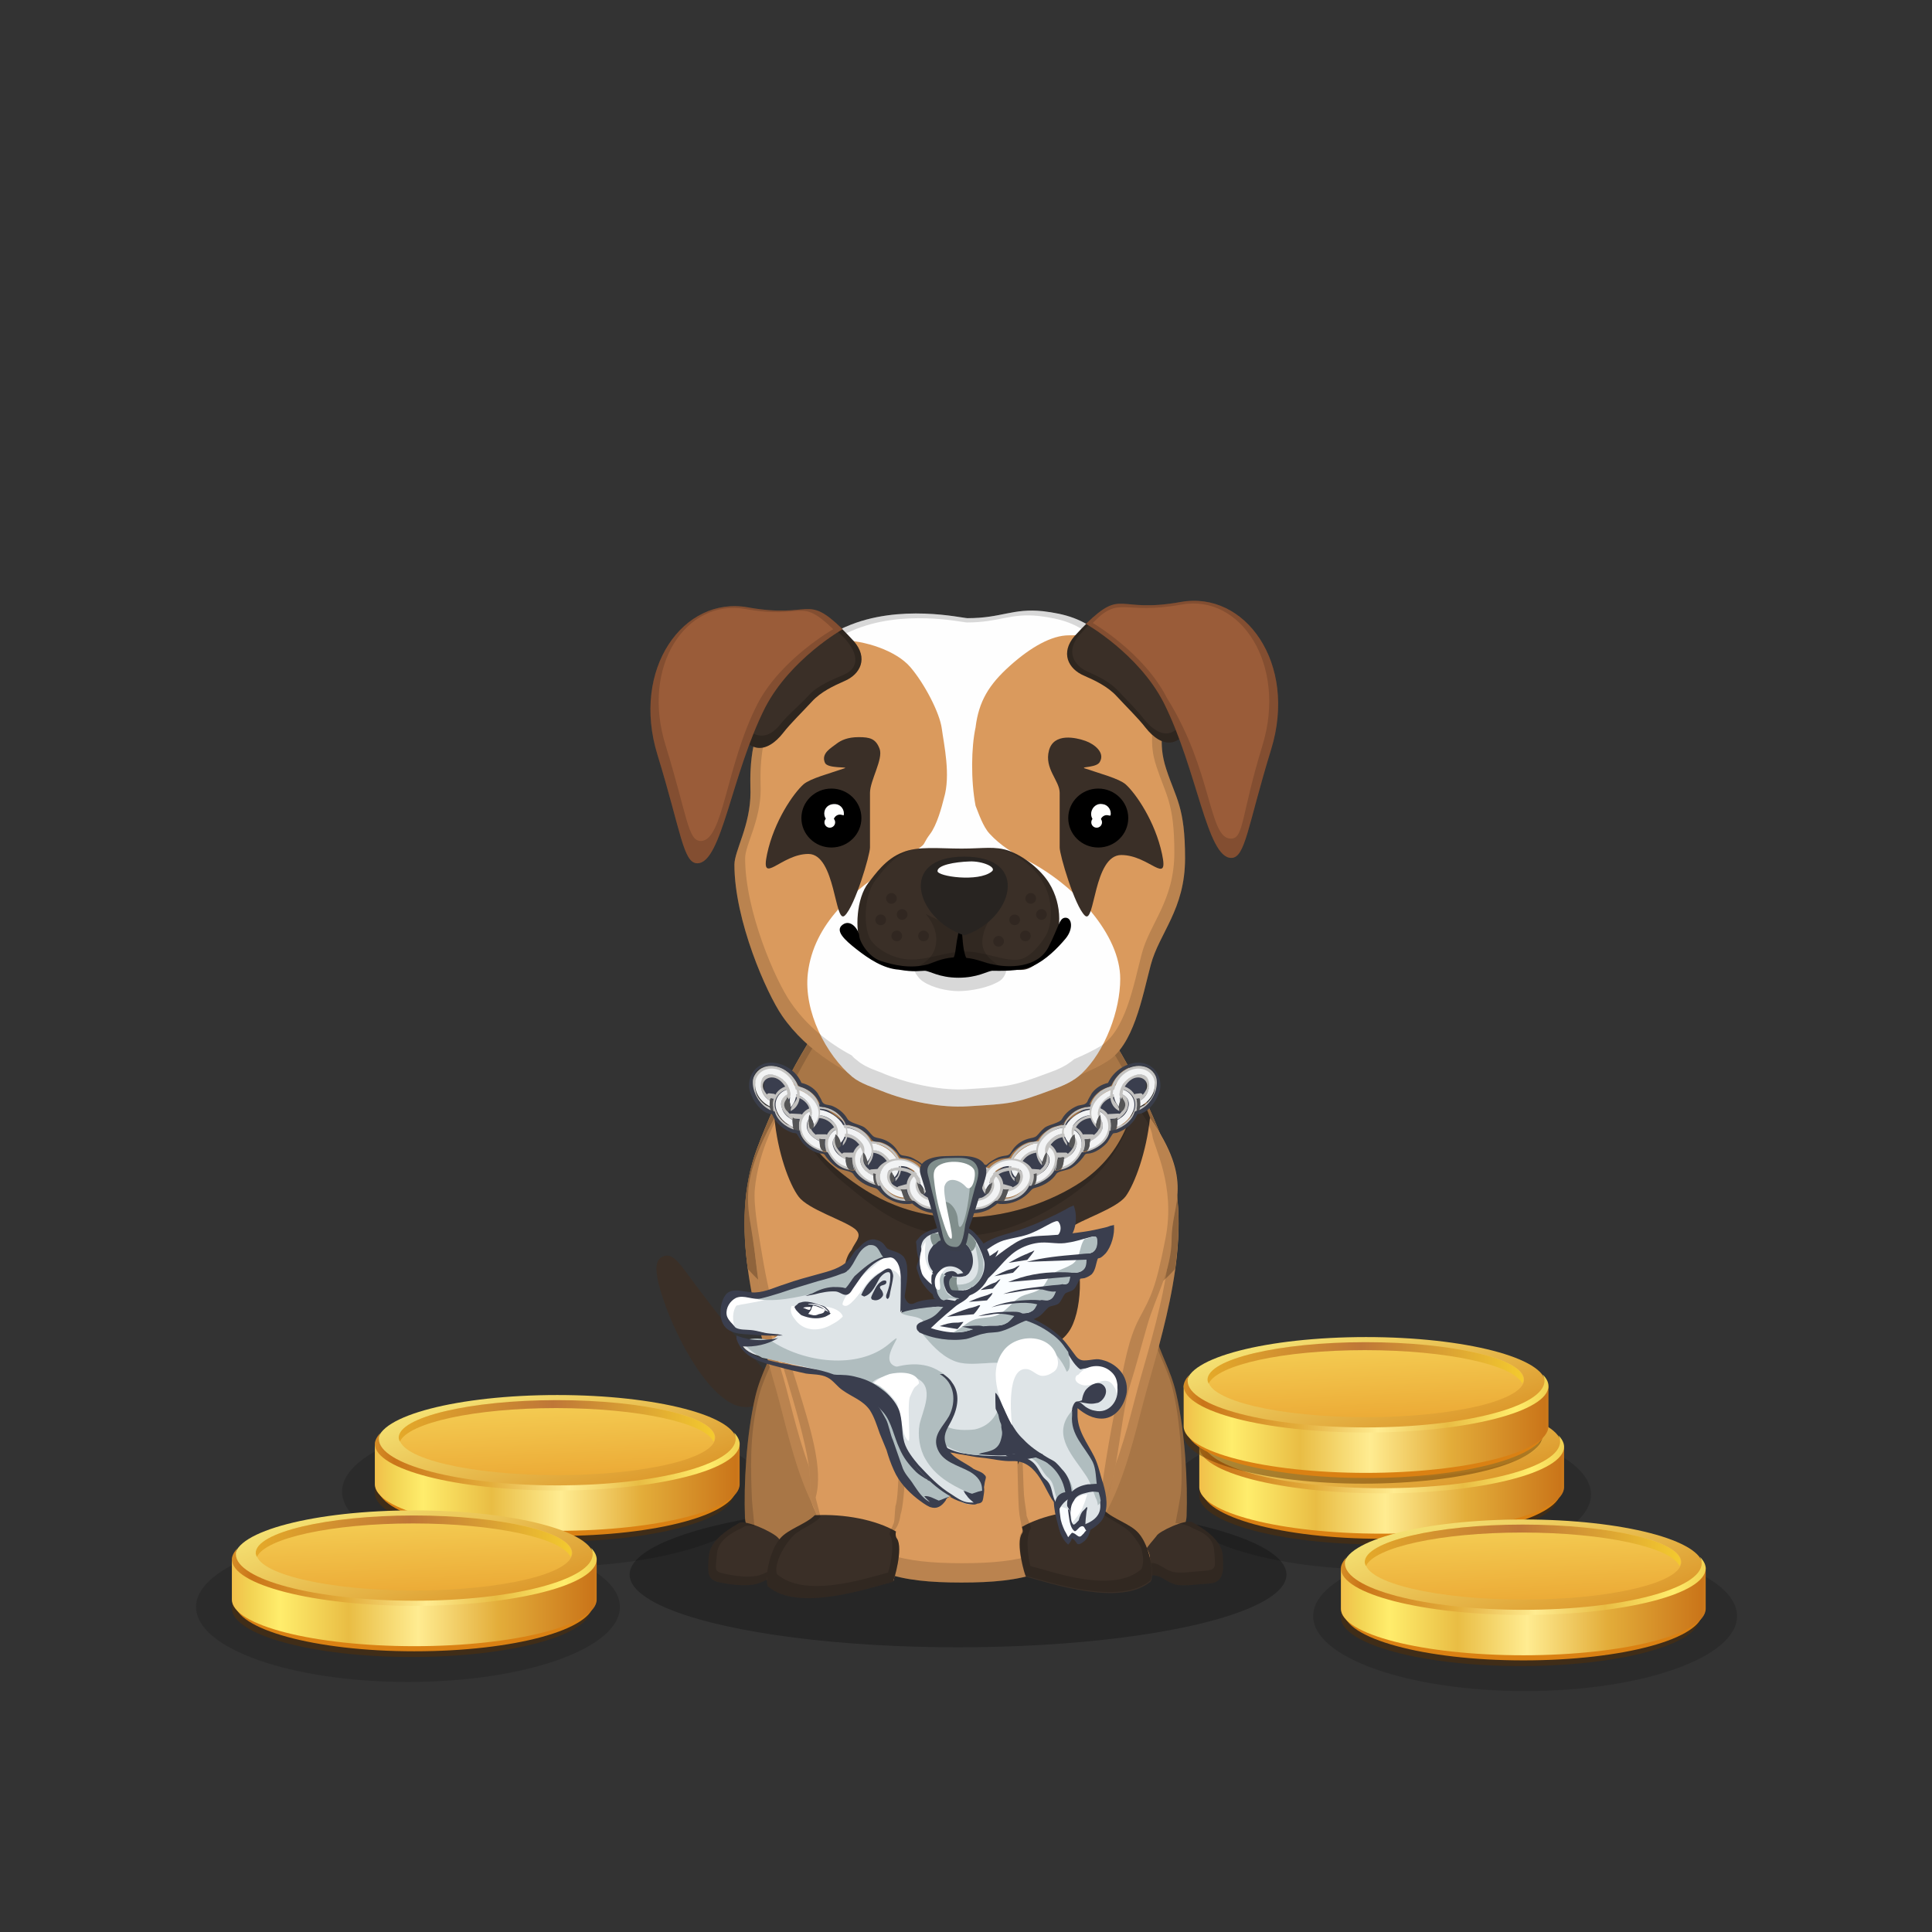 ﻿<?xml version="1.0" encoding="utf-8"?><!DOCTYPE svg PUBLIC "-//W3C//DTD SVG 1.1//EN" "http://www.w3.org/Graphics/SVG/1.1/DTD/svg11.dtd"><svg x="0" y="0" width="340px" height="340px" viewBox="0, 0, 340, 340" preserveAspectRatio="xMidYMid" font-size="0" id="a" enable-background="new 0 0 340 340" xmlns="http://www.w3.org/2000/svg" xmlns:xlink="http://www.w3.org/1999/xlink" xmlns:xml="http://www.w3.org/XML/1998/namespace" version="1.1"><rect x="0" y="0" width="340" height="340" fill="#333333" stroke="none"/><g id="b" fill="#000"><g transform="translate(210.195, 245.501)" id="c"><ellipse cx="32.5" cy="17.5" rx="37.3" ry="13.2" opacity="0.15" id="d" /><use xlink:href="#e" x="0.86" y="0" /><use xlink:href="#e" x="-1.89" y="-10.7" /></g><g transform="translate(64.995, 245.001)" id="f"><ellipse cx="32.5" cy="17.5" rx="37.3" ry="13.2" opacity="0.15" id="g" /><use xlink:href="#e" x="0.97" y="0" /></g></g><g id="h" fill="#000"><g id="i"><g transform="translate(0, 0) translate(0, 224)" id="j"><ellipse cx="168.6" cy="53.1" rx="57.8" ry="12.8" fill-opacity="0.25" id="k" /></g><g id="l"><g transform="translate(109.3, 106) translate(16.5, 128.5) scale(-1, 1) translate(-16.5, -128.5) translate(6, 115)" id="m"><g id="n" fill="#3A2F27"><path d="M15.1 3.5 C17 0.9 18.1 -0.5 19.6 0.1 C21 0.7 21 2.3 20.4 4.9 C18.8 11.3 13.3 23 7.5 26 C3.3 28.2 -1.9 24.1 0.7 21.3 C5.9 15.6 10.5 9.7 15.1 3.5 z" id="o" /></g></g><g transform="translate(131.173, 276.6) scale(0.724) translate(-128, -276.6) translate(101.8, 94.2) translate(15, 110)" id="p"><g transform="translate(23, 36) scale(-1, 1) translate(-23, -36)" id="q"><path d="M-1.4 45.3 C0.8 26.6 11.7 11.6 13.3 7.8 C15 3.9 23 -0.6 26.9 14.5 C28.4 20.4 31 23.9 32.4 29.9 C34.6 39.4 35.2 51.3 34.9 59.2 C34.7 63.6 28.7 73.3 26.1 73.3 C18.5 73.3 9.7 75.5 7.2 72.1 C3.3 66.9 -3.6 63.9 -1.4 45.3 z" id="r" fill="#A87646" /><path d="M36.4 60.6 C38 61.6 43.4 64.4 43.7 68.7 C44 73 44 74.4 41 75 C38 75.6 35.1 75.9 32.7 75.5 C30.5 75.1 28.5 73.5 26.9 73.5 C23.7 73.5 24.9 73.5 23.3 73.5 C22.8 68.5 25.7 65.4 26.9 64.1 C28.1 62.8 34.8 59.6 36.4 60.6 z" id="s" fill="#3A2F27" /><path d="M34.7 60.5 C35.4 60.4 36 60.4 36.4 60.6 C38 61.6 43.4 64.4 43.7 68.7 C44 73 44 74.4 41 75 C38 75.6 35.1 75.9 32.7 75.5 C30.5 75.1 28.5 73.5 26.9 73.5 L23.3 73.5 L23.3 73.4 C16.5 73.8 9.4 75.1 7.2 72.1 C3.3 66.9 -3.6 63.9 -1.4 45.3 C0.8 26.6 11.7 11.6 13.3 7.8 C15 3.9 23 -0.6 26.9 14.5 C28.4 20.4 31 23.9 32.4 29.9 C34.6 39.4 35.2 51.3 34.9 59.2 C34.9 59.6 34.8 60 34.7 60.5 z M32.6 61.3 C33 57.3 33.2 55.1 33.2 54.9 C33.5 47.5 33.8 39.4 31.7 30.5 C30.4 24.9 27.9 21.6 26.5 16.1 C22.9 1.9 15.4 6.1 13.8 9.8 C12.3 13.3 2 27.4 0 45 C-2.1 62.4 4.5 64 8.2 68.9 C10.3 71.7 16.8 71.7 23.2 71.5 L26.6 71.5 C28.1 71.5 30 73 32 73.4 C34.3 73.8 37 73.5 39.8 72.9 C42.6 72.3 42 72 41.7 68 C41.4 64 36.5 62.3 35 61.4 C34.6 61.1 33.3 61.2 32.6 61.3 z" opacity="0.15" id="t" /></g></g><g transform="translate(208.527, 276.6) scale(0.724) translate(-211.7, -276.6) translate(93.2, 94) translate(102.5, 145) scale(-1, 1) translate(-102.5, -145) translate(79, 108)" id="u"><g transform="translate(23.5, 37) scale(-1, 1) translate(-23.5, -37)" id="v"><path d="M2.6 48.8 C4.8 29.9 16.7 12.7 18.3 8.8 C20 4.9 28 0.3 31.9 15.7 C33.4 21.7 36 25.2 37.4 31.4 C39.6 41 40.2 53.1 39.9 61.1 C39.7 65.6 33.7 75.4 31.1 75.4 C23.5 75.4 14.7 77.6 12.2 74.2 C8.3 68.8 0.4 67.7 2.6 48.8 z" id="w" fill="#A87646" /><path d="M41.4 62.6 C43 63.6 48.4 66.4 48.7 70.7 C49 75 48.7 77.3 45.1 77.5 C41.5 77.7 39.9 78.1 37.6 77.8 C35.4 77.4 33.7 75.5 32.1 75.5 C28.9 75.5 30.1 75.5 28.5 75.5 C28 70.5 30.9 68.1 32.6 65.9 C33 64.9 39.8 61.6 41.4 62.6 z" id="x" fill="#3A2F27" /><path d="M41.4 62.6 C43 63.6 48.4 66.4 48.7 70.7 C49 75 48.7 77.3 45.1 77.5 C41.5 77.7 39.9 78.1 37.6 77.8 C35.4 77.4 33.7 75.5 32.1 75.5 L28.5 75.5 C21.6 75.8 14.4 77.2 12.2 74.2 C8.3 68.8 0.4 67.7 2.6 48.8 C4.8 29.9 16.7 12.7 18.3 8.8 C20 4.9 28 0.3 31.9 15.7 C33.4 21.7 36 25.2 37.4 31.4 C39.6 41 40.2 53.1 39.9 61.1 C39.9 61.5 39.8 62 39.7 62.5 C40.4 62.4 41 62.4 41.4 62.6 z M37.2 62.8 C37.6 60.8 38 58.6 38.4 56.2 C39 52.5 38.8 40 36.7 31 C35.4 25.2 32.9 21.9 31.5 16.2 C27.9 1.8 20.3 6.1 18.7 9.8 C17.2 13.4 6 29.6 4 47.4 C2 65.2 9.4 66.2 13 71.3 C15.1 74.1 21.8 72.8 28.3 72.5 L31.7 72.5 C33.2 72.5 34.8 74.3 36.9 74.7 C39.1 75 40.6 74.6 44 74.4 C47.4 74.2 46.9 73.4 46.6 69.4 C46.3 65.4 42.3 64.6 40.8 63.7 C40.4 63.4 37.9 62.7 37.2 62.8 z" opacity="0.15" id="y" /></g></g><g transform="translate(102.6, 91.5) translate(26, 69)" id="z"><path d="M76.6 41.7 C69 21.4 55 1.6 40.6 0.4 C26.2 1.7 12.2 21.4 4.6 41.7 C-0.4 55.2 4.3 71.1 8 84.1 C11 94.7 13.7 112.3 27.1 116.3 C30.7 117.6 35.1 118 40.6 118 C46.1 118 50.5 117.6 54.1 116.3 C67.4 112.3 70.2 94.7 73.2 84.1 C76.9 71 81.7 55.1 76.6 41.7 z" id="a1" fill="#DA9A5D" /><path d="M76.6 41.7 C69 21.4 55 1.6 40.6 0.4 C26.2 1.7 12.2 21.4 4.6 41.7 C2.1 48.3 2 55.6 3 62.8 C10 70.9 23.1 75.4 40 75.4 C55.9 75.4 71.2 70.9 78.2 62.8 C79.2 55.5 79.1 48.3 76.6 41.7 z" id="b1" fill="#A87646" /><path d="M2.9 62.3 C2 55.3 2.1 48.1 4.6 41.7 C12.2 21.4 26.2 1.7 40.6 0.4 C55 1.6 69 21.4 76.6 41.7 C81.7 55.1 76.9 71 73.2 84.1 C70.2 94.7 67.4 112.3 54.1 116.3 C50.5 117.6 46.1 118 40.6 118 C35.1 118 30.7 117.6 27.1 116.3 C13.7 112.3 11 94.7 8 84.1 C6.1 77.4 3.9 69.9 2.9 62.3 z M4.4 61.2 C5.3 68.5 7.4 75.7 9.3 82.1 C12.2 92.3 14.8 109.2 27.7 113 C31.2 114.2 35.4 114.6 40.7 114.6 C46 114.6 50.2 114.2 53.7 113 C66.5 109.2 69.2 92.2 72.1 82.1 C75.7 69.5 80.3 54.2 75.4 41.4 C67.9 21.9 54.4 2.9 40.6 1.7 C26.8 2.9 13.3 21.9 6 41.4 C3.7 47.6 3.5 54.4 4.4 61.2 z" opacity="0.15" id="c1" /></g><g transform="translate(129.908, 189.95) scale(0.887, 0.894) translate(-124.8, -188.7) translate(96.2, 95.4) translate(28, 92)" id="d1"><path d="M8.3 7.6 C4.2 18.1 8.4 13.1 8.6 22.6 C16.4 36.1 36.9 54 44.4 54 C53 54 74.8 37.2 80.4 23.7 C82.6 18.6 83.5 14.1 82.6 9.9 C82.2 8.1 81 5.7 80.4 4.5 C78.9 1.8 80.1 13.2 69.5 20.9 C64.6 24.4 55.5 28.5 45.1 28.5 C33.2 28.5 25.6 23.5 19.9 18.8 C10.3 11 10.4 1.3 8.3 7.6 z" id="e1" fill="#3A2F27" /><path d="M7.8 8.9 C0.6 21.8 2.6 26.2 3.5 32.6 C4.5 39 4.5 43.6 6.4 48.3 C8.3 53 8.7 55.4 10.3 60.5 C11.8 65.5 13.8 72.5 14.6 77.4 C15 80.1 14.8 82.7 15.2 84.6 C15.6 86.2 16.6 87 16.1 88.2 C15.1 90.8 11.1 91.5 9 93.4 C6.9 95.3 5.9 99.5 6.6 100.7 C12.5 104.7 26.5 101 31.4 100 C31.6 99.9 32.6 93.5 31.4 92 C30.1 90.4 32.3 91 32.8 87.1 C34 83.8 34.1 64.2 35.1 59.4 C36.1 54.6 35.4 49 33.3 47.7 C28.2 44.5 27.3 43.8 23.7 38.6 C20.7 34.4 26.5 32.9 23.7 30.7 C21.5 29 14.5 26.9 12.6 24.4 C10.7 21.9 8.4 15.6 7.8 8.9 z" id="f1" fill="#DA9A5D" /><path d="M8.9 91.7 C6.8 94.1 5.8 99.5 6.5 101.1 C12.4 106.2 26.4 101.5 31.3 100.2 C31.5 100 33.4 93.6 32.1 91.7 C31.8 91.3 31.8 90.8 31.9 90.3 C27.9 88 21.7 86.8 15.8 87.1 C14 88.9 10.5 89.8 8.9 91.7 z" id="g1" fill="#3A2F27" /><path d="M33.9 77.1 C34 67.9 35.7 56.1 36.4 52.9 C37.4 48.1 35.6 48.4 33.5 47.1 C28.4 43.9 27.7 43.5 24.1 38.3 C23.4 37.3 23.1 35.7 23.1 34.9 C20.6 37.5 20.9 47.2 23.7 51 C26 54.2 28.7 52.8 30.7 58.6 C31.9 62.1 32.3 64.2 32.3 66.7 C32.4 71.1 32.7 74.2 33.9 77.1 z" id="h1" fill="#3A2F27" /><path d="M82.3 8.9 C91.2 21.5 86.6 25.8 86.6 32.6 C86.6 38.9 83.4 44.1 81.8 49.6 C80.2 55.1 79.8 56.9 78.2 62 C77 66 76.1 74.9 75.1 79 C73.6 85.3 72.6 84.8 73.9 87.9 C74.9 90.5 79.1 91.3 81.2 93.2 C83.3 95.1 81.9 98.3 81.2 99.5 C75.3 103.5 64.8 100.5 59.9 99.5 C59.7 99.4 59.1 96 59.1 93.2 C59.1 90.7 56.7 90.6 56.4 86.1 C56.1 83 55.8 57.3 54.8 52.4 C53.8 47.5 54.8 48.8 56.8 47.6 C61.9 44.4 62.8 43.7 66.4 38.5 C69.4 34.3 63.6 32.8 66.4 30.6 C68.6 28.9 75.6 26.8 77.5 24.3 C79.3 21.8 81.6 15.6 82.3 8.9 z" id="i1" fill="#DA9A5D" /><path d="M80.1 90.7 C82.2 93.1 83.2 98.5 82.5 100.1 C76.6 105.2 62.6 100.5 57.7 99.2 C57.5 99 55.6 92.6 56.9 90.7 C57.2 90.3 57 89.9 56.9 89.4 C60.9 87.1 67.3 85.8 73.2 86.1 C75 87.9 78.5 88.8 80.1 90.7 z" id="j1" fill="#3A2F27" /><path d="M56.1 77.1 C56 67.9 54.3 56.1 53.6 52.9 C52.6 48.1 54.4 48.5 56.4 47.3 C61.5 44.1 62.1 43.9 65.7 38.8 C66.4 37.8 66.8 35.5 66.7 34.7 C69.2 37.3 68.9 47.4 66.1 51.1 C63.8 54.3 61.1 52.9 59.1 58.7 C57.9 62.2 57.5 64.3 57.5 66.8 C57.6 71.1 57.3 74.2 56.1 77.1 z" id="k1" fill="#3A2F27" /><path d="M44.4 54 C42.5 54 39.8 52.9 36.7 51 C36.7 51.5 36.6 52.2 36.4 52.9 C35.9 55.3 34.8 62.4 34.2 69.7 C34.1 71.9 34 74.1 33.9 76.3 C33.9 76.6 33.9 76.8 33.9 77.1 C33.6 81.7 33.3 85.7 32.8 87 C32.6 88.7 32 89.6 31.6 90.1 C31.7 90.2 31.8 90.2 31.9 90.3 C31.8 90.8 31.8 91.3 32.1 91.7 C33.4 93.6 31.5 100 31.3 100.2 C26.4 101.5 12.4 106.2 6.5 101.1 C5.8 99.5 6.8 94.1 8.9 91.7 C10.5 89.8 14 88.9 15.8 87.1 C15.9 87.1 16.1 87.1 16.2 87.1 C16 86.3 15.5 85.6 15.2 84.5 C14.8 82.7 15 80 14.6 77.3 C13.9 72.4 11.8 65.4 10.3 60.4 C8.7 55.3 8.3 52.9 6.4 48.2 C4.5 43.5 4.5 39 3.5 32.6 C2.6 26.2 0.6 21.8 7.8 8.9 C8 8.5 8.1 8.1 8.3 7.6 C10.4 1.3 10.3 11 19.9 18.8 C25.6 23.5 33.2 28.5 45.1 28.5 C55.5 28.5 64.6 24.4 69.5 20.9 C80.1 13.2 78.9 1.8 80.4 4.5 C81 5.5 81.9 7.4 82.4 9.1 C91.1 21.6 86.6 25.9 86.6 32.6 C86.6 38.9 83.4 44.1 81.8 49.6 C80.2 55.1 79.8 56.9 78.2 62 C77 66 76.1 74.9 75.1 79 C74 83.8 73.1 84.7 73.3 86.2 C75.1 87.9 78.5 88.8 80 90.6 C80.8 91.5 81.4 92.8 81.9 94.2 C82.1 94.5 82.1 94.9 82.2 95.2 C82.7 97.2 82.8 99.1 82.4 99.9 C76.5 105 62.5 100.3 57.6 99 C57.4 98.8 55.5 92.4 56.8 90.5 C57.1 90.1 56.9 89.7 56.8 89.2 C56.7 88.3 56.4 87.4 56.3 86 C56.2 85 56.1 81.4 56 76.9 C56 76.7 56 76.5 56 76.3 C56 75.6 56 75 55.9 74.3 C55.6 65.6 54.1 55.6 53.5 52.7 C53.3 51.9 53.2 51.3 53.2 50.7 C49.8 52.9 46.6 54 44.4 54 z M55.8 47.1 C55.8 47.6 55.1 52.6 55.2 53.4 C55.9 56.4 56.8 65.3 56.9 74.1 C57 74 57.2 82.1 57.3 83.1 C57.4 84.4 57.9 87.1 57.8 87.1 C57.9 87.6 58.9 89.5 58.6 89.8 C57.4 91.6 58.4 96.9 58.6 97.1 C63.3 98.3 75 102.6 80.6 97.7 C81 96.9 81.1 95.5 80.6 93.7 C80.6 93.4 79.4 91.6 78.6 90.7 C77.1 89 74 87.9 72.2 86.3 C72.8 80.6 74 72.8 76.1 62.7 C77.2 57.7 77.9 52.6 80.2 48.3 C82.5 44 83.4 42.7 85.4 32.5 C87.4 22.3 83.1 14.6 82.8 12.5 C82.5 10.4 81 8.5 80.2 7.2 C78.8 4.6 78.6 15.5 68.5 22.8 C64 26.3 54.9 32.1 45 32.1 C33.7 32.1 26.9 26 21.5 21.6 C12.3 14.2 10 3.6 8 9.5 C7.9 9.8 4.6 15.7 3.9 22.9 C3.6 26.1 4.7 31.9 5 33.8 C6 39.9 6.7 43 7.8 47.1 C8.9 51.2 10.7 56.3 12.2 61.1 C15 70.1 17.5 78 16 83.5 C15.8 83.5 17.1 87.5 16.9 87.5 C15.2 89.2 12.6 89.8 11.1 91.6 C9.1 93.9 7.7 97.1 8.3 98.7 C13.9 103.5 25.7 99.6 30.3 98.4 C30.5 98.2 31.9 92.8 30.7 91 C30.4 90.6 31.4 89.1 31.3 89 C31.7 88.5 31.6 87 31.8 85.3 C32.3 84 32.3 80.6 32.6 76.2 C32.7 76.4 33.6 55.5 34.3 52.4 C34.5 51.7 34.3 46.8 34.3 46.3 C37.3 48.1 38.2 52.4 44.4 52.4 C50.6 52.4 52.4 48.9 55.8 47.1 z" opacity="0.15" id="l1" /></g></g><g transform="translate(169.7, 184.7) scale(0.943) translate(-169.7, -184.7)" id="m1"><g transform="translate(106, 74.2) translate(20, 28)" id="n1"><path d="M44.4 2.2 C50.8 2.2 52.7 0.2 58.4 0.8 C64.1 1.4 68.8 3.6 72.6 8.6 C76 12.6 77.9 14.3 79.7 18.7 C81.5 23.2 79.6 24.7 81.4 30.2 C83.2 35.7 84.9 37.2 84.9 46.8 C84.9 56.4 80.1 60.7 78.5 66.7 C76.9 72.7 75.3 81.9 70.2 84.8 C65.1 87.8 52.9 92.9 42.8 92.8 C39.7 92.8 19.2 90 9.7 76.2 C6.8 72 0.8 58.4 0.8 48 C0.8 45.4 3.8 40.7 3.8 34.5 C3.8 32.6 3.2 24.4 7.3 18.7 C10.8 13.8 15.7 6.3 21.7 3.7 C31.7 -0.6 43.4 2.2 44.4 2.2 z" id="o1" fill="#DA9A5D" /><path d="M63.2 5.2 C60 5.2 56.1 7.4 52.2 10.9 C48.3 14.4 46.4 17.5 45.8 22.4 C45 26.1 44.9 32.2 45.8 37 C46.4 38.5 47.2 40.9 48.4 42.2 C50.4 44.4 53 46 55.4 47.2 C64.4 51.8 72.8 61.1 72.8 69.3 C72.8 75.2 70 82.8 65.6 87 C64 88.5 62 89.3 60.1 90 C53.1 92.6 52.5 92.6 44.3 93.1 C39.6 93.4 33.4 92.3 28.2 90.2 C26.8 89.6 24.4 88.9 22.8 87.6 C17.9 83.5 13.7 75.4 14.5 68.3 C15.6 58.9 23.1 52.7 30.5 48 C37.9 43.3 35.2 45.1 37.3 42.3 C38.6 40.6 39.5 37.2 39.9 35.6 C41.2 31.3 39.9 25.6 39.5 22.6 C39.1 19.6 36.2 14.1 33.6 11.1 C31 8.1 25.2 6.1 20.4 6.1 C19.5 6.1 18.5 5.7 18.3 5.4 C19.2 4.7 20.6 4 21.6 3.6 C31.6 -0.8 43.3 2 44.3 2 C50.7 2 52.7 0.1 58.4 0.7 C62.5 1.2 65.9 2.1 69.4 5.2 C67.6 5.1 65.3 5.2 63.2 5.2 z" id="p1" fill="#FEFEFE" /><path d="M69.4 5.2 C70.5 6.2 71.6 7.3 72.6 8.6 C76 12.6 77.9 14.3 79.7 18.7 C81.5 23.2 79.6 24.7 81.4 30.2 C83.2 35.7 84.9 37.2 84.9 46.8 C84.9 56.4 80.1 60.7 78.5 66.7 C76.9 72.7 75.3 81.9 70.2 84.8 C68.9 85.5 67.3 86.4 65.3 87.3 C63.7 88.6 61.9 89.3 60.1 90 C53.1 92.6 52.5 92.6 44.3 93.1 C39.6 93.4 33.4 92.3 28.2 90.2 C26.8 89.6 24.4 88.9 22.8 87.6 C22.4 87.3 22 86.9 21.6 86.5 C17.1 84.1 12.8 80.7 9.7 76.2 C6.8 72 0.8 58.4 0.8 48 C0.8 45.4 3.8 40.7 3.8 34.5 C3.8 32.6 3.2 24.4 7.3 18.7 C10.2 14.7 13.9 9 18.5 5.6 C18.4 5.5 18.3 5.5 18.3 5.4 C19.2 4.7 20.6 4 21.6 3.6 C31.6 -0.8 43.3 2 44.3 2 C50.7 2 52.7 0.1 58.4 0.7 C62.5 1.2 65.9 2.1 69.4 5.2 L69.4 5.2 z M68.1 5.9 L68.1 5.9 C64.8 2.9 61.6 2.1 57.7 1.6 C52.2 1 50.3 2.8 44.2 2.8 C43.3 2.8 32.1 0.2 22.6 4.4 C21.7 4.8 20.3 5.4 19.5 6.1 C19.5 6.1 19.6 6.2 19.7 6.3 C15.3 9.5 11.7 15 9 18.8 C5.1 24.2 5.7 32.1 5.7 33.9 C5.7 39.8 2.8 44.3 2.8 46.8 C2.8 56.7 8.5 69.7 11.3 73.7 C14.3 78.1 18.4 81.3 22.7 83.6 C23 84 23.4 84.3 23.8 84.6 C25.3 85.9 27.6 86.5 28.9 87.1 C33.9 89.1 39.8 90.2 44.2 89.9 C52 89.4 52.6 89.4 59.3 86.9 C61 86.3 62.7 85.6 64.2 84.3 C66.1 83.5 67.7 82.7 68.9 82 C73.8 79.2 75.3 70.4 76.8 64.7 C78.3 58.9 82.9 54.8 82.9 45.7 C82.9 36.5 81.3 35 79.6 29.8 C77.8 24.5 79.7 23.1 77.9 18.8 C76.2 14.6 74.4 13 71.2 9.2 C70.2 7.9 69.2 6.8 68.1 5.9 z" opacity="0.15" id="q1" /></g><g transform="translate(139.8, 117.7) scale(0.8) translate(-139.8, -117.7) translate(103.6, 97.4)" id="r1"><g id="s1"><path d="M43.8 4.7 C43.8 4.7 46 6.8 47.8 8.8 C51.2 12.7 49.4 16.5 45.6 18.1 C43.1 19.2 40.1 20.6 38 22.9 C35.6 25.5 33 28 31.3 30.2 C29.5 32.5 27.2 34.1 25 33.6 C19.8 32.4 15.4 21.2 17.5 17.2 C20.9 10.8 43.8 4.7 43.8 4.7 z" id="t1" fill="#3A2F27" /><path d="M18.4 16 C18.4 15.8 18.5 15.5 18.6 15.3 C21 10.9 32.4 7.6 38.3 6.3 C41.5 5.3 43.8 4.7 43.8 4.7 C43.8 4.7 46 6.8 47.8 8.8 C51.2 12.7 49.4 16.5 45.6 18.1 C43.1 19.2 40.1 20.6 38 22.9 C35.6 25.5 33 28 31.3 30.2 C29.5 32.5 27.2 34.1 25 33.6 C19.8 32.4 15.4 21.2 17.5 17.2 C17.7 16.8 18 16.4 18.4 16 z M18.4 16 C17.1 20.2 20.7 29.6 25.3 30.7 C27.4 31.2 29.2 30.1 30.9 27.9 C32.5 25.9 35.2 23.7 37.4 21.3 C39.4 19.1 43.2 17.6 45.5 16.6 C49 15.1 49 11.9 45.8 8.3 C44.1 6.4 42.9 5.7 41.8 5.7 C41.6 5.7 40.2 5.9 38.3 6.3 C32 8.4 21.9 12.1 18.4 16 z" opacity="0.2" id="u1" /><path d="M45.2 6 C36.5 -2.4 38.1 3.6 23.1 0.9 C8.1 -1.8 -4.2 15.2 2 35.3 C7.5 53.2 8 60.6 11.3 60.6 C17 60.6 19.2 40 27.1 24.3 C33 12.9 45.2 6 45.2 6 z" id="v1" fill="#9A5C39" /><path d="M45.2 6 C45.2 6 33 12.9 27.1 24.3 C19.2 40 17 60.6 11.3 60.6 C8 60.6 7.5 53.2 2 35.3 C-4.2 15.2 8.1 -1.8 23.1 0.9 C38.1 3.6 36.5 -2.4 45.2 6 z M43 6 C35 -1.7 36.4 3.8 22.6 1.3 C8.7 -1.2 -1.9 14.5 3.9 33.1 C9 49.7 9.1 55.4 12.1 55.4 C17.4 55.4 17.9 38 25.3 23.5 C30.7 13 43 6 43 6 z" opacity="0.15" id="w1" /></g></g><g transform="translate(199.6, 116.7) scale(0.8) translate(-199.6, -116.7) translate(110.8, 96.4) translate(100, 30.5) scale(-1, 1) translate(-100, -30.5) translate(75, 0)" id="x1"><g id="y1"><path d="M43.8 4.7 C43.8 4.7 46 6.8 47.8 8.8 C51.2 12.7 49.4 16.5 45.6 18.1 C43.1 19.2 40.1 20.6 38 22.9 C35.6 25.5 33 28 31.3 30.2 C29.5 32.5 27.2 34.1 25 33.6 C19.8 32.4 18.1 20.4 20.4 16.7 C23.9 11.1 43.8 4.7 43.8 4.7 z" id="z1" fill="#3A2F27" /><path d="M24.7 13 C30.9 8.8 43.1 4.9 43.1 4.9 C43.1 4.9 43.1 4.9 43.1 4.9 C43.6 4.8 43.8 4.7 43.8 4.7 C43.8 4.7 46 6.8 47.8 8.8 C51.2 12.7 49.4 16.5 45.6 18.1 C43.1 19.2 40.1 20.6 38 22.9 C35.6 25.5 33 28 31.3 30.2 C29.5 32.5 27.2 34.1 25 33.6 C19.8 32.4 18.1 20.4 20.4 16.7 C21.2 15.5 22.7 14.2 24.7 13 z M24.7 13 C23.2 14 22.1 14.9 21.5 15.9 C19.4 19.3 21 30.4 25.8 31.5 C27.8 31.9 29.9 30.4 31.6 28.3 C33.1 26.3 35.5 24 37.7 21.6 C39.7 19.5 42.4 18.2 44.7 17.2 C48.2 15.7 49.9 12.2 46.7 8.6 C45.3 7 43.5 5.3 43.1 4.9 C40.5 5.8 30.7 9.2 24.7 13 z" opacity="0.2" id="a2" /><path d="M45.2 6 C36.5 -2.4 38.1 3.6 23.1 0.9 C8.1 -1.8 -4.2 15.2 2 35.3 C7.5 53.2 8 60.6 11.3 60.6 C17 60.6 19.2 40 27.1 24.3 C33 12.9 45.2 6 45.2 6 z" id="b2" fill="#9A5C39" /><path d="M45.2 6 C45.2 6 33 12.9 27.1 24.3 C19.2 40 17 60.6 11.3 60.6 C8 60.6 7.5 53.2 2 35.3 C-4.2 15.2 8.1 -1.8 23.1 0.9 C38.1 3.6 36.5 -2.4 45.2 6 z M43.6 5.8 C37.3 -0.8 36.7 4 22.9 1.5 C9 -1 -1.7 15.6 4 34.3 C9.1 50.9 8.3 56.1 11.4 56.1 C16.6 56.1 15.6 40.4 26.3 23.3 C31.7 12.7 43.6 5.8 43.6 5.8 z" opacity="0.15" id="c2" /></g></g><g transform="translate(169.7, 160.1) scale(1) translate(-169.7, -147.1)" id="d2"><g transform="translate(96.6, 56) translate(49, 49)" id="e2"><path d="M4.9 47.3 C3.6 44.4 4 38.4 6.2 35.6 C7.4 34.1 9.4 31.1 12.6 29.9 C15.5 28.7 19.3 29.2 23.6 29.2 C27.7 29.2 29.8 28.7 32.4 29.6 C35.4 30.7 38.4 33.2 39.9 35.6 C42.6 39.9 42.1 45.1 40.5 47.3 C39.8 48.3 37.6 51.5 35.2 51.8 C32.2 52.2 28.5 50.1 24.2 50.1 C20.6 50.1 16.7 51.9 13.2 51.8 C9 51.6 5.6 48.9 4.9 47.3 z" id="f2" fill="#3A2F27" /><path d="M14.9 29.3 C14.4 29.4 13.9 29.5 13.5 29.7 C10.6 30.9 8.7 33.6 7.6 35 C5.5 37.6 5.2 43.1 6.4 45.8 C7 47.3 10.2 49.8 14 49.9 C17.2 50 20.9 48.4 24.1 48.4 C28.1 48.4 31.5 50.3 34.3 49.9 C36.5 49.6 38.5 46.7 39.1 45.8 C40.5 43.7 41 39 38.5 35 C37.2 32.9 34.4 30.5 31.6 29.5 C31.3 29.4 30.9 29.3 30.6 29.2 C31.2 29.3 31.8 29.4 32.4 29.6 C35.4 30.7 38.4 33.2 39.9 35.6 C42.6 39.9 42.1 45.1 40.5 47.3 C39.8 48.3 37.6 51.5 35.2 51.8 C32.2 52.2 28.5 50.1 24.2 50.1 C20.6 50.1 16.7 51.9 13.2 51.8 C9 51.7 5.6 48.9 4.9 47.3 C3.6 44.4 4 38.4 6.2 35.6 C7.4 34.1 9.4 31.1 12.6 29.9 C13.3 29.6 14.1 29.4 14.9 29.3 z" opacity="0.15" id="g2" /><g opacity="0.4" transform="translate(6, 34)" id="h2"><circle cx="29.5" cy="11.5" r="1" opacity="0.4" id="i2" /><circle cx="24.5" cy="12.5" r="1" opacity="0.4" id="j2" /><circle cx="5.5" cy="11.5" r="1" opacity="0.4" id="k2" /><circle cx="10.5" cy="11.5" r="1" opacity="0.4" id="l2" /><circle cx="4.5" cy="4.5" r="1" opacity="0.4" id="m2" /><circle cx="32.5" cy="7.5" r="1" opacity="0.4" id="n2" /><circle cx="27.5" cy="8.5" r="1" opacity="0.4" id="o2" /><circle cx="6.5" cy="7.5" r="1" opacity="0.4" id="p2" /><circle cx="2.5" cy="8.5" r="1" opacity="0.4" id="q2" /><circle cx="30.5" cy="4.5" r="1" opacity="0.4" id="r2" /></g><path d="M16.9 41.4 C18.5 43.3 19.1 45.2 18.8 47.1 C18.5 49 17.2 50.4 15.1 51.4 C16.4 51.1 17.3 50.8 17.9 50.7 C19 50.4 19.9 50 20.8 49.9 C21.7 49.7 22.6 49.7 23.3 49.7 C24.2 49.7 25 49.8 26.1 50 C26.7 50.1 27.3 50.4 28.4 50.7 C28.9 50.8 29.8 51 31 51.3 C28.9 50.1 27.7 48.7 27.5 47.2 C27.3 45.7 27.9 43.8 29.4 41.4 C26.7 42.9 24.7 43.7 23.4 43.7 C22.1 43.7 19.8 42.9 16.9 41.4 z" opacity="0.15" id="s2" /></g><g transform="translate(96.6, 56) translate(47, 87)" id="t2"><g id="u2"><path d="M3.4 5.4 C4.9 4.3 6.4 6.3 6.5 7.5 C6.6 8.7 8.3 11.5 10.6 12.2 C12.9 12.9 15.9 13.7 19.3 12.8 C20.3 12.5 21.7 11.7 24.1 11.5 C24.2 11.5 24.4 10.8 24.5 9.9 C24.7 8.2 25.2 5.7 25.4 5.7 C25.7 5.7 25.7 8.3 26 10 C26.2 11 26.4 11.6 26.5 11.6 C28.5 11.8 29.8 12.5 31.4 12.8 C34.4 13.5 39.8 13.5 41.8 9.6 C43.8 5.7 43.8 4.1 45 4.1 C46.2 4.1 46.5 6.2 45 8 C43.5 9.8 41.3 12 38.9 13.1 C36.5 14.2 32.3 14 31.3 14 C30.3 14.1 28.6 15.3 25 15.3 C21.4 15.3 19.6 14 18.7 14 C17.8 14 16.8 14.3 13.9 13.8 C11 13.6 8.3 11.8 6 10 C3.7 8.2 1.9 6.5 3.4 5.4 z" id="v2" /><path d="M16.7 13.9 C17.2 14.9 17.8 15.6 18.4 16 C20.2 17.2 23 17.8 25 17.8 C27.2 17.8 30.6 17.2 32.7 15.9 C33.3 15.5 33.7 14.9 34 13.9 C30.1 13.3 27.2 13 25.4 13 C23.6 13 20.6 13.3 16.7 13.9 z" opacity="0.15" id="w2" /></g></g><g transform="translate(108.6, 74.7) translate(52, 61)" id="x2"><g id="y2"><path d="M9.1 0 C-3.4 0 0.1 11.7 9.1 14.7 C18.1 11.8 21.6 0 9.1 0 z" id="z2" fill="#282421" /><path d="M10.1 0.9 C7.2 1 4.1 1.6 4.1 2.7 C4.1 3.7 11.7 4.8 14.2 2.8 C15.3 2 12.5 0.8 10.1 0.9 z" id="a3" fill="#FEFEFE" /></g></g><g transform="translate(145.1, 128.3) scale(1) translate(-145.1, -138.3) translate(88.6, 78.6) translate(45, 45)" id="b3"><path d="M-0.7 21.6 C0.6 15.5 4.2 10.3 6.1 8.6 C7.4 7.5 10.9 6.6 13.8 5.6 C14.5 5.3 10.6 5.7 10.1 4.6 C9.3 2.8 11.3 1.8 12.3 1 C13.1 0.4 14.3 -0.2 16.4 -0.2 C18.5 -0.2 19.6 0.1 20.3 2 C21 3.9 18.5 7.9 18.5 10.2 C18.5 12.5 18.5 19 18.5 20.4 C18.5 21.8 15.7 31.3 13.8 33.1 C11.9 34.9 12.1 21.6 7 21.6 C1.9 21.6 -2 27.7 -0.7 21.6 z" id="c3" fill="#3A2F27" /><g transform="translate(6, 10)" id="d3"><ellipse cx="5.3" cy="4.9" rx="5.6" ry="5.5" id="e3" /><path d="M7.6 4.4 C7.8 3.4 7.1 2.4 6.1 2.3 C5.1 2.2 4.2 2.7 4 3.7 C3.8 4.7 4.5 5.7 5.5 5.8 C5.6 5.8 5.6 5.8 5.7 5.8 C5.7 5.6 5.7 5.5 5.7 5.3 C5.8 4.6 6.5 4.1 7.2 4.3 C7.3 4.3 7.5 4.4 7.6 4.4 C7.6 4.5 7.6 4.4 7.6 4.4 z" id="f3" fill="#FFFFFE" /><circle cx="5" cy="5.7" r="1" id="g3" fill="#FFFFFE" /></g></g><g transform="translate(194.1, 128.3) scale(1) translate(-194.1, -138.3) translate(107.5, 78.6) translate(78, 46)" id="h3"><path d="M21.1 20.6 C19.8 14.5 16.2 9.3 14.3 7.6 C13 6.5 9.5 5.6 6.6 4.6 C6 4.3 9 4.5 9.5 3.4 C10.5 1.7 8.5 0.1 6.8 -0.5 C5.1 -1.1 0.9 -2.1 0 1.3 C-0.9 4.7 2 6.9 2 9.2 C2 11.5 2 18 2 19.4 C2 20.8 4.8 30.3 6.7 32.1 C8.6 33.9 8.3 20.8 13.5 20.8 C18.7 20.8 22.4 26.7 21.1 20.6 z" id="i3" fill="#3A2F27" /><g transform="translate(4, 9)" id="j3"><ellipse cx="5.2" cy="4.9" rx="5.6" ry="5.5" id="k3" /><path d="M7.5 4.4 C7.7 3.4 7 2.4 6 2.3 C5 2.1 4.1 2.8 3.9 3.8 C3.7 4.8 4.4 5.8 5.4 5.9 C5.5 5.9 5.5 5.9 5.6 5.9 C5.6 5.7 5.6 5.6 5.6 5.4 C5.7 4.7 6.4 4.2 7.1 4.4 C7.2 4.4 7.4 4.5 7.5 4.4 C7.5 4.5 7.5 4.4 7.5 4.4 z" id="l3" fill="#FFFFFE" /><circle cx="4.9" cy="5.7" r="1" id="m3" fill="#FFF" /></g></g></g></g></g><g id="n3"><g transform="matrix(1, 0, 0, 1, 1.525879E-05, -0.02)"><g transform="translate(126.317, 186.85) scale(0.866, 0.87)"><g transform="translate(480, 2223) translate(-2732.897, -2794.4)" id="o3"><g transform="translate(2, 32)" id="p3"><path d="M2289.3 597.3 C2293.8 592 2294.4 589.5 2297.8 583.7 C2298.6 582.3 2302.9 577.7 2304.2 576.7 C2306.1 575.2 2308.4 574.6 2310.8 573.9 C2313 573.2 2315.2 572.4 2317.3 571.4 C2318.6 570.8 2319.9 570.2 2321.2 569.5 C2321.7 569.3 2322 569 2322.5 568.8 C2322.6 568.7 2322.9 568.7 2323 568.6 C2323.1 568.6 2323.1 568.4 2323.2 568.5 C2323.9 570 2323.8 572.4 2323.1 573.9 C2322.9 574.3 2322.6 574.7 2322.3 575 C2322.2 575.1 2321.8 575.2 2321.8 575.4 C2321.7 576.3 2322 577.4 2321.4 578.3 C2321 578.8 2320.6 579.1 2320 579.4 C2319.9 579.4 2319.3 579.6 2319.3 579.8 C2318.9 580.5 2318.9 581.5 2318.4 582.2 C2318 582.7 2317.1 582.9 2316.9 583.4 C2316.5 584.1 2316.5 584.8 2316.1 585.4 C2315.5 586 2314.7 586.1 2314.2 586.7 C2313.5 587.5 2313.1 588.5 2312.3 589.2 C2311.6 589.8 2310.8 590 2309.9 590.5 C2308.5 591.4 2307.3 592.6 2305.8 593.4 C2304.7 594 2303.4 594.2 2302.3 594.8 C2301.2 595.4 2300.1 596.2 2298.9 596.7 C2295.8 598 2291.9 598.6 2288.6 598.1" id="q3" fill="#3A3E4E" /><path d="M2290.5 596.9 C2293.4 592.5 2297.1 588.6 2300.2 584.4 C2301.7 582.3 2302.7 579.7 2304.8 578 C2306 577.1 2307.4 576.1 2308.9 575.6 C2310.8 575 2312.7 574.9 2314.6 574.1 C2316.1 573.5 2317.4 572.7 2318.8 572 C2319.3 571.8 2320 571.4 2320.2 571.9 C2320.7 572.6 2320.7 573.7 2320.1 574.4 C2320 574.5 2318.9 575.1 2318.9 575.2 C2319 576.3 2319.7 577.2 2318.9 578.1 C2318.5 578.6 2317.8 578.8 2317.4 578.9 C2317.3 578.9 2316.8 579 2316.7 579.1 C2316.6 579.6 2316.9 580.9 2316.6 581.3 C2316.2 581.7 2315.3 581.7 2314.9 582 C2314.3 582.8 2314.7 584.1 2313.8 584.9 C2313.3 585.4 2312.1 585.3 2311.7 585.7 C2311.1 586.4 2311.3 587.5 2310.5 588.1 C2309.9 588.6 2309.2 588.8 2308.5 588.9 C2308.4 588.9 2307.7 589 2307.6 589.1 C2306.9 589.9 2306.7 590.9 2305.7 591.7 C2304.5 592.6 2302.9 592.6 2301.5 593.2 C2300.2 593.8 2299 594.6 2297.6 595.2 C2295.6 596 2293.6 596.4 2291.5 596.5" id="r3" fill="#FAFDFF" /><path d="M2306.9 580.1 C2310.1 578.4 2313.5 577.3 2316.9 576 C2317.8 575.6 2318.7 575.3 2319.6 575.1 C2319.6 575.1 2320.3 574.7 2320.3 574.9 C2320.5 575.1 2320.5 575.7 2320.5 576.1" id="s3" fill="#3A3E4E" /><path d="M2304 584.5 C2307.1 582.4 2310.4 580.8 2314 579.9 C2314.9 579.7 2315.8 579.4 2316.7 579.2 L2317.5 579 C2317.6 579.1 2317.5 579.5 2317.5 579.7" id="t3" fill="#3A3E4E" /><path d="M2303.6 587 C2306.5 585.2 2309.7 584.2 2312.9 583 C2313.6 582.8 2314.3 582.4 2315 582.3 C2315.2 582.2 2315.6 581.9 2315.6 582.2 C2315.7 583 2315 583.6 2314.3 583.9 C2313.5 584.3 2312.5 584.1 2311.6 584.3 C2310.5 584.4 2309.6 584.8 2308.7 585.2" id="u3" fill="#3A3E4E" /><path d="M2301.9 590 C2304.3 588.3 2306.9 587.3 2309.7 586.5 C2310.4 586.3 2311.1 586.1 2311.8 586 C2311.8 586 2312.4 585.9 2312.4 586 C2312.4 586 2312.2 587.1 2312 587.1 C2308.9 587.1 2306.6 588.3 2303.7 589.2" id="v3" fill="#3A3E4E" /><path d="M2299.5 592.3 C2301.5 591.1 2303.6 590.3 2306 589.7 C2306.6 589.6 2308.1 589 2308.7 589.3 C2308.7 589.3 2308.7 590.1 2308.6 590.1 C2306.4 590.1 2304.1 590.3 2302.1 591.3" id="w3" fill="#3A3E4E" /><path d="M2296.7 594.9 C2297.8 594.4 2298.9 594.1 2300.1 593.7 C2300.5 593.6 2300.9 593.6 2301.4 593.6 C2301.6 593.6 2302.1 593.5 2302 593.6 C2301.8 594 2301.4 594.2 2301.1 594.5" id="x3" fill="#3A3E4E" /><path d="M2303.1 581.1 C2304 580.3 2305.1 579.4 2306.2 578.7 C2306.6 578.5 2306.9 578.2 2307.3 578 C2307.5 577.9 2307.9 577.4 2307.9 577.6 C2307.7 578.3 2307.3 578.9 2307 579.5" id="y3" fill="#3A3E4E" /><path d="M2298.6 587.6 C2299.3 586.9 2300.1 586.2 2301 585.6 C2301.2 585.4 2301.6 585.1 2301.8 585 C2301.9 584.9 2302.3 584.5 2302.2 584.6 C2302 585.3 2301.5 585.9 2301.1 586.6" id="z3" fill="#3A3E4E" /><path d="M2300.8 584.3 C2301.7 583.6 2302.8 582.9 2303.7 582.2 C2304.1 582 2304.4 581.7 2304.8 581.5 C2305 581.4 2305.4 581 2305.4 581.1 C2305.2 581.7 2304.8 582.2 2304.5 582.6" id="a4" fill="#3A3E4E" /><path d="M2296.8 590.3 C2297.7 589.6 2298.7 588.9 2299.7 588.4 C2300.1 588.2 2300.4 588 2300.8 587.8 C2300.9 587.7 2301.4 587.3 2301.3 587.6 C2301.2 588.1 2300.8 588.7 2300.6 589.1" id="b4" fill="#3A3E4E" /><path d="M2293.3 594.1 C2294.6 593.2 2296 592.2 2297.4 591.5 C2297.9 591.3 2298.3 591 2298.8 590.8 C2299 590.7 2299.6 590.2 2299.6 590.4 C2299.4 591 2299 591.6 2298.8 592.2" id="c4" fill="#3A3E4E" /><path d="M2292.1 596.2 C2293 595.6 2294 595 2295.2 594.7 C2295.6 594.6 2295.9 594.5 2296.3 594.3 C2296.5 594.3 2296.9 593.9 2296.9 594.2 C2296.7 594.8 2296.4 595.3 2296.1 595.7" id="d4" fill="#3A3E4E" /><path d="M2319.2 627.1 C2319.1 628.6 2319.3 630.3 2319.7 631.8 C2320.1 633.2 2320.3 634.7 2321.1 635.9 C2321.2 636.1 2321.5 636.5 2321.7 636.7 L2322.1 637.1 C2322.3 636.9 2322.6 636.5 2322.7 636.3 C2322.7 636.2 2322.8 636.1 2322.8 635.9 C2322.8 635.9 2322.8 635.7 2322.9 635.8 C2323.3 636 2323.5 636.4 2323.7 636.6 C2323.8 636.7 2323.9 637 2324.1 637 C2324.6 637.1 2325.2 636.5 2325.5 636.3 C2326.7 635.1 2326.9 633.2 2326.7 631.6 C2326.7 631.1 2326.6 630.5 2326.5 629.9" id="e4" fill="#3A3E4E" /><path d="M2320.4 628 C2320.3 629.2 2320.3 630.2 2320.5 631.4 C2320.6 632.5 2321 633.4 2321.4 634.3 C2321.5 634.4 2322.1 635.6 2322.1 635.6 C2322.2 635.5 2322.8 634.7 2322.9 634.7 C2323.8 634.8 2324.2 636 2324.9 635.2 C2325 635.1 2325.1 635 2325.3 634.8 C2325.4 634.6 2325.7 634.3 2325.8 634.2 C2325.9 633.8 2326.2 633.6 2326.3 633.3 C2327 631.2 2326.4 628.2 2325.7 626.2" id="f4" fill="#FAFDFF" /><g transform="translate(32, 15)" id="g4"><path d="M2257.9 589.3 C2257.7 588.5 2257.4 587.5 2257.2 586.7 L2257.8 582.8 C2258.6 579.1 2256.1 574.8 2256.1 574.9 C2256.8 566.6 2256 574.8 2259 573.2 C2260.9 572.3 2264.2 572.4 2265.2 572.5 C2269.7 573.1 2274.3 573.1 2278.5 574.6 C2281.8 575.8 2285.5 577.3 2288.2 579.8 C2289.3 580.7 2290.2 582 2291.1 583.2 C2291.5 583.7 2291.8 584.3 2292.4 584.6 C2293.3 585.2 2295.1 584.5 2296.3 584.6 C2299.7 585.1 2302.4 587.8 2302 591.3 C2301.6 593.8 2299.9 596.4 2297.2 596.6 C2295.1 596.7 2293.5 595.7 2292 594.5 L2292 595.6 C2291.9 599 2294 601.5 2295.4 604.3 C2296.3 606.1 2296.6 608 2297.2 609.7 C2297.9 612.1 2298.4 614.9 2297 617.1 C2296.6 617.8 2294.8 619.2 2294.1 619.3 C2293.4 619.4 2293.6 618.2 2292.8 618.4 C2292.2 618.5 2291.7 619.7 2291.3 619.3 C2289.9 618.2 2290.4 614 2289.4 612.6 C2289.2 612.2 2288.6 614.8 2287.4 613.7 C2285.5 611.8 2284.1 605 2278.8 605.2 C2276.7 605.3 2274.6 604.7 2272.4 604.5 C2271.2 604.4 2269.9 604.1 2268.7 603.9 L2268 603.8 C2267.6 603.7 2267.3 603.7 2267.1 603.6 C2266.3 603.5 2265.6 603.4 2264.7 603.2 C2264.6 602.1 2264.3 601.1 2264.2 600.3 C2264.1 599.7 2264 599.1 2263.8 598.5 L2257.9 589.3 z" id="h4" fill="#3A3E4E" /></g><g transform="translate(1, 6)" id="i4"><path d="M2253.5 587.9 C2252.3 586.4 2251 585 2251.4 582.8 C2251.4 582.4 2251.5 582.1 2251.6 581.7 C2252.7 579.3 2255.7 580.6 2257.6 580.6 C2259.4 580.6 2261.3 580.1 2262.9 579.4 C2265.7 578.3 2268.7 577.5 2271.5 576.6 C2272.8 576.1 2274.2 575.8 2275.4 575.1 C2277.6 573.7 2278.6 570.1 2281.4 569.8 C2281.6 569.8 2282 569.8 2282.2 569.8 C2282.8 569.9 2283.5 570.3 2283.9 570.9 C2284.1 571.3 2284.3 571.7 2284.5 572 C2285.3 572.8 2286.5 573.3 2287.1 574.4 C2287.9 575.8 2287.8 577.6 2287.8 579.1 C2287.7 580.8 2287.7 582.5 2287.2 584.2 C2287.4 584.1 2289.6 584.3 2289.7 584.1 C2290.1 584.5 2293.2 582.7 2295.1 583 C2302.5 584.2 2310.5 583.8 2317 588.2 C2318.3 589.1 2319.4 590 2320.3 591.4 C2321.4 592.8 2322.1 594.6 2323.5 595.6 C2323.6 595.7 2324.1 595.5 2324.2 595.5 C2324.9 595.4 2325.6 595.3 2326.3 595.3 C2328.5 595.2 2330.9 596.8 2331.1 599.2 C2331.5 602 2329.4 604.7 2326.5 604 C2325.8 603.9 2325.2 603.6 2324.6 603.2 C2323.7 602.5 2322.8 601.3 2322.1 603 C2322 603.2 2321.9 603.5 2321.9 603.8 C2321.8 604.3 2321.7 604.6 2321.7 605.1 C2321.3 609.1 2324.3 611.5 2325.9 614.6 C2326.6 616.1 2326.5 617.9 2326.8 619.6 C2327.3 621.4 2328.3 623.6 2327 625.3 C2326.4 626.1 2325.5 626.6 2324.5 627 C2324 627.1 2323.8 626.3 2323.3 626.2 C2323.1 626.2 2322.4 627.3 2322.1 627 C2321.5 626.3 2321.7 625.3 2321.5 624.5 C2321.4 623.6 2319.6 623.7 2318.9 623 C2317.5 621.2 2318.2 619.3 2316.5 617.9 C2314.7 616.4 2315.1 613.2 2309.7 613.2 C2306.4 613.2 2303.5 613.2 2300.3 612.7 C2299.2 612.6 2297.7 612.2 2296.2 611.4 C2296.6 612.6 2296.9 613.8 2298 614.8 C2299.7 616.3 2302.4 616.1 2303.8 618.1 C2304.2 618.7 2304 619.2 2303.9 619.8 C2303.7 621.1 2303.4 622.2 2302.1 622.7 C2300.9 623.3 2299.5 622.6 2298.6 622 C2298.2 621.8 2297.9 621.3 2297.4 621.2 C2297 621.1 2296.3 621.6 2296 621.8 C2294.9 622.4 2293.5 623.3 2292.3 622.6 C2291.1 622 2290.2 620.8 2289.4 619.8 C2288.2 618.5 2287 617 2286.3 615.4 C2284.8 612.3 2284.1 609 2282.8 606 C2281.9 603.9 2280.4 602.6 2278.9 600.9 C2277.7 599.7 2276.5 598.4 2275.1 597.6 C2273 596.3 2270.7 595.9 2268.3 595.4 C2265.6 594.8 2263 594.2 2260.4 593.5 C2258.9 593 2257.1 592.8 2255.8 591.8 C2255.1 591.3 2254.7 590.6 2254.4 589.8 C2254.8 589.8 2255 589.9 2255.3 589.9 C2255.8 590 2256.2 590 2256.8 590 C2257.2 590 2257.6 590 2258 590 C2259.2 589.9 2261.4 589.8 2262.2 588.6 C2262.3 588.5 2262 588.6 2261.8 588.6 C2261.6 588.6 2261.3 588.6 2261.1 588.6 C2260.4 588.6 2259.8 588.5 2259.1 588.2 C2257.4 587.9 2255.4 587.9 2253.5 587.9 z" id="j4" fill="#DEE4E7" /></g><g transform="translate(14, 17)" id="k4"><path d="M2253.8 572 C2254.9 573.8 2256.2 574.9 2258.3 574 C2258.5 573.9 2259.4 573.5 2259.5 573.2 C2259.6 573 2259.1 572.4 2259 572.3 C2258.2 571.5 2256.9 571.2 2255.8 571.2 C2255.1 571.2 2254.3 571.3 2253.6 571.7" id="l4" fill="#FAFDFF" /></g><g transform="translate(32, 18)" id="m4"><path d="M2290.9 592.1 C2290.9 592.2 2290.9 592.2 2290.9 592.3 L2290.9 592.5 C2290.9 592.6 2290.9 592.7 2290.9 592.9 C2290.5 596.9 2293.5 599.3 2295.1 602.4 C2295.8 603.9 2295.7 605.7 2296 607.4 C2296.2 608.3 2296.6 609.3 2296.7 610.2 C2296.6 610.6 2296.5 610.8 2296.2 611.1 C2296.1 611.3 2296.1 610.6 2296 610.4 C2295.9 609.9 2295.6 609.6 2295.5 609.1 C2294.9 607.7 2294.6 606.4 2293.7 605.1 C2291.2 601.3 2286.9 597.2 2290.4 592.6 C2290.5 592.5 2290.7 592.2 2290.9 592.1 z M2281.6 601.2 C2282.4 600.4 2284.5 601.2 2285.3 601.6 C2288.1 602.8 2291.2 605.7 2291.1 608.9 L2288.2 610.4 C2287 608.7 2287.6 607 2286.1 605.6 C2284.5 604.3 2284.4 602 2281.6 601.2 z M2261.4 595.9 C2261.2 594.8 2261 593.8 2260.9 592.7 C2260.8 592.1 2263.3 594 2265.4 595.2 C2266.9 596 2269.4 596 2271.1 595.8 C2272.9 595.4 2274.3 594.5 2275.3 592.9 C2275.7 592.3 2275.9 591.7 2276.1 591 C2276.1 590.8 2276 590.4 2276.2 590.3 L2276.6 590.8 C2277 591.3 2277.3 591.9 2277.5 592.5 C2278 593.9 2278.4 595.3 2279.3 596.6 C2279.9 597.7 2280.5 598.5 2281.3 599.4 C2281.5 599.6 2281.8 600 2282.1 600.2 C2282.2 600.3 2282.7 600.6 2282.5 600.7 C2282.1 600.8 2281.7 600.9 2281.2 601.1 C2280.6 601 2279.9 600.9 2279.1 600.9 C2275.8 600.9 2273 601.3 2269.8 600.8 C2267.9 600.5 2264 599.1 2261.4 595.9 z M2256.2 572.3 C2256.7 571.6 2263.2 570.8 2264.3 571 C2265.7 571.2 2267.2 571.5 2268.7 571.6 C2268.5 572.8 2268 573.7 2267.4 574.5 L2271.6 573.1 C2273.4 572.9 2275 572.7 2276.8 572.9 C2277.4 572.9 2278.1 573 2278.8 573 C2281.4 573.6 2283.9 574.5 2286.2 576.1 C2287.5 577 2288.6 577.9 2289.5 579.3 C2289.7 579.5 2289.9 579.9 2290.1 580.1 C2290.3 581.3 2290.8 583.2 2290 584 C2289.9 584.1 2289.9 584.1 2289.8 584.1 C2288.9 581.9 2287.1 579.7 2285.1 578.7 C2281.8 576.8 2277.8 578.5 2276.8 582.2 C2276.6 582.2 2276.6 582.3 2276.6 582.3 C2275.5 582.3 2274.5 582.3 2273.4 582.4 C2271.2 582.5 2268.7 582.8 2266.6 581.8 C2264.1 580.7 2262.2 578.5 2260.5 576.5 L2261.1 576.3 L2261 576.3 C2260.8 576.3 2261.1 575.8 2261.2 575.6 C2261.2 575.4 2261.3 575.1 2261.3 574.9 C2261.3 574.9 2261.3 574.8 2261.2 574.8 C2261 574.4 2260.7 574 2260.5 573.7 C2259.5 572.8 2257.4 573 2256.2 572.3 z" id="n4" fill="#B0BDBF" /></g><g transform="translate(21, 27)" id="o4"><path d="M2275.7 590 C2276.2 585.4 2280.4 580.1 2276.3 576 C2275.7 575.4 2275.1 575.1 2274.4 574.7 C2271 572.9 2266.9 573.6 2263.4 575.1 C2262.7 575.5 2262 575.7 2261.3 576.2 C2261.1 576.3 2260.6 576.8 2260.4 576.9 C2259.3 577.1 2257.8 576.7 2256.7 576.5 C2256.3 576.5 2256 576.4 2255.5 576.4 C2255.3 576.4 2254.8 576.2 2254.9 576.4 C2256.7 579.1 2260.4 580.3 2262.3 583 C2263.6 584.9 2263.8 587.4 2264.4 589.5 C2265.2 592.7 2266.5 596 2268.5 598.6 C2269.6 600.1 2272.2 602.5 2274.3 601.9 C2275.1 601.7 2276 601.2 2276.5 600.7 L2277.1 600.2 C2276.5 599.4 2275.4 598.8 2274.7 598.3 C2272.7 596.9 2270.5 595.6 2269 593.5 C2266.8 590.2 2267.5 585.6 2265.9 581.9 C2265.3 580.5 2264.5 579.4 2263.3 578.5 C2262.9 578.1 2262.5 577.9 2262 577.6 C2261.8 577.5 2261.2 577.4 2261.4 577.2 C2262.3 576.3 2264.3 575.9 2265.6 575.8 C2266.4 575.7 2267.4 575.8 2268.2 575.9 C2268.9 576 2269.6 576.1 2270.2 576.4 C2274.2 578.1 2271.5 583 2270.9 585.8 C2270.5 588 2270.9 590.8 2272.1 592.8 C2274 596.1 2277.1 597.9 2280.4 599.4 C2282.1 600.1 2283.9 600.3 2283.7 597.9 C2283.7 597.5 2283.7 597.1 2283.5 596.7 C2282.9 595.6 2281.5 595.3 2280.4 594.8 C2278.6 593.9 2276.2 592.7 2275 590.8" id="p4" fill="#B0BDBF" /></g><g transform="translate(5, 23)" id="q4"><path d="M2256.5 572.7 C2263.2 577.3 2274.4 578.8 2280.7 573.5 C2285.4 569.5 2277.4 577.3 2282.6 578.2 C2285.2 578.7 2286.5 577.3 2288.6 578.9 C2289.3 579.4 2290 580.1 2290.5 580.8 C2290.7 581 2290.9 581.3 2291.1 581.5 C2291.2 581.6 2291.5 582 2291.3 581.9 C2290.5 581.3 2289.6 580.7 2288.7 580.4 C2287.9 580 2287 579.9 2286.1 579.8 C2283.3 579.3 2278 578.7 2276.6 582.4 L2265.4 578.5 L2254.9 576.3 C2248.9 573 2251.6 571.8 2256.5 572.7 z" id="r4" fill="#B0BDBF" /></g><g transform="translate(27, 29)" id="s4"><path d="M2255.7 575.5 C2257.5 576.1 2258.9 577.7 2260.2 579.3 C2260.7 579.9 2261.5 585.4 2262 586.3 C2263.1 588.1 2262.8 587.1 2262.7 581.2 C2262.7 580.3 2262.7 579 2262.9 578.3 C2263.3 577.4 2263.6 576.6 2264 576.2 C2264.1 576.1 2264.8 575.6 2264.8 575.4 C2264.4 572.9 2260.4 573.2 2258.8 573.6 C2257.6 574 2256.6 574.5 2255.7 575.3" id="t4" fill="#FFF" /></g><g transform="translate(22, 9)" id="u4"><path d="M2260.2 572.1 C2258.3 573.6 2256.4 575.5 2255.1 577.6 C2255 577.7 2254 579.4 2254.3 579.6 C2255.1 580.3 2256.1 579.1 2256.7 578.5 C2258.4 576.7 2259.5 574.1 2261.8 573 C2262.9 572.4 2264.3 572.1 2265.3 573.1 C2265.7 573.5 2266 574 2266.2 574.5 C2266.3 574.7 2266.3 575.6 2266.4 575.3 C2267.5 572.8 2266.6 568.8 2263.5 569.3" id="v4" fill="#FFF" /></g><g transform="translate(1, 15)" id="w4"><path d="M2253.4 578.5 C2252.9 576.8 2252.7 575 2253.9 573.4 C2254.4 572.8 2254.8 572.5 2255.4 572 C2255.6 571.9 2255.8 571.8 2256 571.6 C2256.1 571.6 2256.5 571.5 2256.4 571.5 C2253.6 570.9 2250.2 572.4 2250.9 575.9" id="x4" fill="#FFF" /></g><g transform="translate(2, 14)" id="y4"><path d="M2251.7 575 C2254.4 574.2 2257.2 574.2 2259.8 573.1 C2260.6 572.7 2261.6 572.4 2262.4 571.8 C2262.6 571.7 2262.9 571.4 2263.2 571.3 C2263.3 571.2 2263.8 570.9 2263.6 571.1 C2261.6 571.3 2259.7 572 2257.7 572.5 C2256 572.9 2254.3 572.7 2252.6 573.1" id="z4" fill="#FFF" /></g><g transform="translate(12.2, 17.619)" id="a5"><path d="M2253.7 571.2 C2253.3 572.1 2253.7 573.1 2254.3 573.8 C2256 576.3 2259 576.4 2261.4 575.2 C2262.1 574.8 2262.8 574.5 2263.5 573.9 C2263.6 573.8 2264.1 573.4 2264.1 573.3 C2263.7 572.1 2261.9 571.5 2260.9 571.4 C2260 571.2 2259 571.2 2258.1 571.3" id="b5" fill="#FFF" /></g><g transform="translate(27, 15)" id="c5"><path d="M2256.2 570.4 C2256.1 570.6 2255.8 571 2255.7 571.2 C2255.6 571.4 2255.3 571.9 2255.6 572.1 C2255.7 572.2 2256.3 572.2 2256.4 572.1 C2257.2 572 2257.6 571.2 2257 570.4" id="d5" fill="#B0BDBF" /></g><g transform="translate(6, 6)" id="e5"><path d="M2253.2 581.5 C2257.9 582.1 2262.6 580.6 2267.2 579.7 C2268.9 579.3 2269.9 580.6 2271.4 579.6 C2273.4 578.2 2274.5 575.7 2276.5 574.2 C2276.6 574.1 2278.7 573 2278.7 572.9 C2278.7 572.1 2277.5 570.2 2276.7 569.8 C2274.3 569 2272.9 572.6 2272 574 C2271.8 574.4 2271.4 575.1 2270.9 575.3 C2264.9 578 2258.2 579.1 2251.9 581.1" id="f5" fill="#B0BDBF" /></g><g transform="translate(0.098, 5.492)" id="g5"><path d="M2304.5 620.7 C2304.6 619 2303.6 617.8 2302.1 616.9 C2299.6 615.5 2296.2 614.9 2295.3 611.8 C2294.6 609.3 2296.6 607.7 2297.8 605.6 C2299.3 602.7 2299 598.9 2295.9 597.1 L2296.6 597.1 C2297.3 597.6 2297.9 598 2298.4 598.8 C2300.1 601 2299.6 603.9 2298.4 606.3 C2297.7 607.8 2296.6 609 2297 610.8 C2297.6 613.9 2300.7 614.7 2302.8 616.3 C2303.6 616.7 2304.5 616.9 2305 617.5 C2305.5 617.9 2305.2 618.3 2305.1 618.8 C2305 619.2 2305 619.6 2304.9 620 C2305 620.6 2304.9 621.2 2304.8 621.8 C2304.7 622.4 2304.7 623 2304.1 623.2 C2304 623.2 2303.9 623.3 2303.6 623.3 C2303.4 623.4 2303.1 623.5 2302.9 623.5 C2302.4 623.5 2301.7 623.4 2301.2 623.3 C2300.1 622.9 2299.1 622.6 2298.1 622 C2298 622 2298 621.9 2297.9 621.9 C2297.9 621.9 2297.8 621.9 2297.8 622 C2297.4 622.1 2297.2 622.4 2297.1 622.7 C2296.3 623.8 2295.4 624.5 2293.9 624 C2293 623.6 2292.1 622.9 2291.3 622.3 C2289.4 620.8 2287.6 618.9 2286.6 616.6 C2286 615.3 2285.5 613.9 2285.1 612.5 C2284.6 611.3 2284.2 610.3 2283.7 609.1 C2283.1 607.4 2282.6 605.8 2281.7 604.4 C2280.3 602.4 2278 601.7 2276.2 600.4 C2275.1 599.7 2274.3 598.4 2273.1 597.8 C2271.8 597.1 2270 597.2 2268.7 597 C2266.9 596.6 2265 596.2 2263.3 595.7 C2259.8 594.8 2255.9 593.9 2254.6 590 C2254.6 590 2254.6 589.2 2254.6 589.3 C2255.5 589.7 2256.5 589.9 2257.4 590.1 C2258.3 590.2 2259.4 590.3 2260.2 590.2 C2260.8 590.1 2261.5 590.1 2262.1 590 C2262.3 590 2262.6 589.9 2262.7 589.9 C2262.8 589.9 2263.1 589.8 2263.1 589.8 C2261 591.1 2258.3 591.7 2255.7 591.5 C2257 592.9 2258.9 593.7 2261 594.3 C2264.5 595.2 2268.3 595.6 2271.8 596.4 C2272.6 596.6 2273.6 596.9 2274.4 597.2 C2275.9 597.3 2277.6 597.6 2279.1 597.9 C2282.5 598.7 2286.2 601 2287.6 604.3 C2288.4 606.4 2288.1 608.8 2288.7 610.9 C2289.2 612.6 2290.5 614.2 2291.6 615.5 C2293.7 617.7 2295.7 619.9 2298.4 621.5 C2299.3 622.1 2300.3 622.8 2301.3 623 C2301.8 623.1 2302.4 623.1 2302.8 623.1 C2302.2 622.6 2301.7 622.2 2301.4 621.7 C2301.2 621.5 2301 621.2 2300.9 621 C2300.9 620.9 2300.8 620.8 2300.8 620.8 L2300.7 620.7 C2301.3 620.8 2301.9 621.2 2302.5 621.3 C2303.6 620.9 2304 620.8 2304.5 620.7 z M2295.7 622.7 C2296.5 622.5 2297.4 621.9 2298.2 621.9 C2296 620.7 2294.1 619.1 2292.3 617.2 C2290.6 615.4 2289.2 613.5 2288.4 611.3 C2287.3 608.4 2287.5 604.7 2285.5 602 C2283.5 599.2 2279.7 598.1 2276.4 597.9 C2277.1 598.5 2277.7 599.2 2278.4 599.7 C2279.6 600.5 2280.8 601.2 2281.9 602.1 C2283.4 603.2 2284.1 604.7 2285 606.3 C2285.5 607.2 2285.9 609.5 2286.4 610.5 C2287.1 612.5 2287.7 614.2 2288.4 616.2 C2289 617.6 2289.8 618.2 2290.6 619.5 C2291.5 620.8 2292.3 622.1 2293.7 622.9 C2293.8 622.9 2293.8 623 2293.9 623 C2293.7 622.8 2293.5 622.6 2293.3 622.4 C2293.2 622.3 2293.1 622.2 2292.9 622 C2292.9 621.9 2292.7 621.8 2292.8 621.8 C2293.8 621.7 2294.7 622.3 2295.7 622.7 z M2284.4 573.4 C2283.6 572.6 2283.5 571 2281.9 571 C2281.7 571 2281.4 571 2281.3 571.1 C2279.2 572 2278.8 574.6 2277.3 576.1 L2277.2 576.1 C2277 576.5 2276.4 576.7 2276 576.8 C2274.5 577.4 2272.8 577.9 2271.2 578.3 C2268.6 579.1 2266.1 579.8 2263.5 580.7 C2262.2 581.1 2260.9 581.5 2259.6 581.8 C2257.8 582.2 2256.2 581 2254.5 581.7 C2253.3 582.3 2252.4 583.7 2252.6 585.1 C2252.7 585.8 2253.3 586.5 2253.8 587 L2254.4 587.7 C2255.2 588.2 2256.5 588.1 2257.5 588.2 C2258.8 588.3 2260 588.8 2261.3 588.9 C2262.2 589 2263.2 589 2264 589.3 C2264.1 589.3 2263.9 589.3 2263.8 589.3 C2263.7 589.3 2263.7 589.3 2263.6 589.3 L2264 589.3 C2261.6 589.4 2259.5 589.3 2257.2 589.1 C2255.8 589 2254.5 589 2253.2 588.3 C2250.8 587.1 2251 583.1 2252.3 581.2 C2253.6 579.3 2256.5 580.7 2258.4 580.6 C2260.6 580.5 2262.5 579.5 2264.5 578.9 C2266.7 578.1 2269 577.5 2271.2 576.9 C2273.4 576.3 2275.9 575.7 2277.4 574 C2278 573.4 2278.3 572.6 2278.9 572 C2279 571.9 2279.3 571.8 2279.4 571.6 C2279.6 571.4 2280 571 2280.2 570.8 C2281 570.1 2282.1 569.6 2283.1 570 C2283.7 570.1 2284.3 570.5 2284.6 570.9 C2284.8 571.1 2285.1 571.7 2285.4 571.8 C2286.5 572.3 2287.6 572.4 2288.5 573.3 C2289.1 574 2289.3 575.1 2289.3 576 C2289.4 577.7 2289.1 579.4 2288.8 581.2 C2288.7 582 2289 583 2288.7 583.7 C2288.6 583.9 2287.9 584.5 2287.9 584.6 C2287.9 584.6 2288 580.8 2288 578.7 C2288 577.4 2288 575.4 2287.1 574.3 C2286.7 573.8 2286.5 573.6 2285.9 573.5 C2285.4 573.6 2285 573.6 2284.5 573.7 C2282.6 574.4 2281.1 575.9 2279.9 577.5 C2279.4 578.2 2279 578.8 2278.5 579.5 C2278.1 580 2277.9 580.6 2277.4 580.9 C2276.5 581.5 2275.7 580.5 2274.8 580.4 C2273.4 580.3 2271.9 580.6 2270.4 581 L2269.3 581.2 C2269.2 581.3 2268.6 581.3 2268.6 581.3 C2269.1 581.2 2269.5 580.9 2270 580.8 C2271.3 580.1 2272.6 579.6 2274.2 579.5 C2274.9 579.5 2275.5 579.5 2276.2 579.6 C2276.3 579.6 2276.8 579.8 2276.8 579.7 C2277.5 579 2278 578 2278.6 577.3 C2280.2 575.9 2282.1 574.1 2284.4 573.4 z M2284.8 573.4 C2284.8 573.4 2284.9 573.4 2285 573.4 C2284.9 573.4 2284.8 573.4 2284.8 573.4 z" id="h5" fill="#3A3E4E" /></g><g transform="translate(20, 29)" id="i5"><path d="M2254.8 574.3 C2258 576.5 2261.8 578.2 2264.5 581.3 C2266.2 583.2 2266.7 586.3 2267.8 588.6 C2268.6 590.5 2269.7 591.9 2271.2 593.4 C2271.7 593.9 2272.4 594.3 2273 594.7 C2273.2 594.8 2273.5 594.9 2273.6 595.1 C2273.7 595.1 2274 595.3 2274 595.2 C2271.4 593 2269.6 590.4 2268.5 587.1 C2267.9 585.4 2267.9 583.7 2267.4 582 C2266.2 577.9 2263.4 575.2 2259.1 574.2 C2257.7 573.8 2256.2 573.7 2254.7 573.8" id="j5" fill="#3A3E4E" /></g><g transform="translate(12.945, 11.415)" id="k5"><path d="M2253.6 577.7 C2253.6 577.7 2253.5 577.7 2253.6 577.7 C2253.5 577.7 2253.6 577.5 2253.6 577.5 L2254.1 577.1 C2254.1 577.1 2254.1 577.1 2254.2 577 L2254.3 576.9 C2254.4 576.8 2254.7 576.7 2254.8 576.7 C2255.4 576.5 2255.9 576.5 2256.5 576.6 C2257.3 576.7 2258 577 2258.7 577.2 C2259.1 577.3 2259.5 577.4 2259.9 577.7 C2260.1 577.9 2260.4 578.2 2260.6 578.4 C2260.6 578.4 2260.7 578.6 2260.7 578.8 C2260.8 578.8 2260.8 578.9 2260.9 578.9 L2260.7 579.1 C2260.3 579.3 2259.9 579.6 2259.4 579.7 C2258 580.1 2256.5 579.9 2255 579.3 C2254.8 579.2 2254.5 578.9 2254.3 578.7 C2254.1 578.5 2253.7 578.1 2253.7 577.9 C2253.6 577.9 2253.6 577.9 2253.6 577.7 C2253.5 577.7 2253.6 577.7 2253.6 577.7 z M2257.1 577.6 C2257 578 2256.9 578.3 2256.7 578.5 C2256.5 578.7 2256.5 578.9 2256.3 579 C2257 579.2 2257.6 579.5 2258.4 579.1 C2258.6 579 2259.2 579 2259.5 578.7 C2259.6 578.6 2259.7 578.3 2259.9 578.2 L2258.1 577.5 C2257.9 577.4 2257.5 577.4 2257.3 577.3 C2257.2 577.6 2257.1 577.6 2257.1 577.6 z M2260.6 578.7 C2260.5 578.7 2260.5 578.6 2260.4 578.5 C2260.2 578.3 2259.9 578 2259.7 577.8 C2259 577.3 2258.2 577.1 2257.5 577 C2257 576.9 2256.7 577 2256.2 577 C2256.3 577 2256.4 577 2256.4 577.1 C2257.3 577.1 2258.3 577.3 2259.2 577.8 C2259.4 577.9 2259.7 578.2 2259.9 578.4 C2260 578.3 2260.4 578.6 2260.6 578.7 C2260.5 578.7 2260.6 578.7 2260.6 578.7 z M2256.8 577.6 C2256.3 577.6 2255.9 577.6 2255.5 577.7 L2255.3 577.8 C2255.8 577.9 2256.1 578.2 2256.6 578.2 C2256.8 578.1 2256.9 577.7 2256.8 577.6 z M2269.1 575.7 C2269.3 575.1 2269.7 574.4 2270 573.8 C2270.3 573.2 2270.8 572.6 2271.5 572.3 C2271.9 572.2 2272.3 572.2 2272.2 572.7 C2272.1 573.3 2271 573.1 2270.9 573.6 C2270.9 573.8 2271.1 574.1 2271.3 574.3 C2271.5 574.7 2271.7 575.1 2271.4 575.5 C2271 576.1 2270.2 576.4 2269.6 576.2 C2269.5 576.2 2269.2 576.1 2269.2 576 L2269.1 575.7 z M2267.1 575.2 C2267.9 573.3 2269.3 571.7 2271.1 570.6 C2271.7 570.2 2272.6 569.4 2273.2 570.1 C2273.4 570.5 2273.6 570.9 2273.6 571.4 C2273.5 572.5 2273.2 573.6 2273 574.6 C2272.9 575 2272.9 575.9 2272.4 576 C2272.4 576 2272.3 575.8 2272.2 575.8 C2272.1 575.4 2272.2 575.1 2272.3 574.9 C2272.7 573.8 2273 572.8 2273 571.7 C2273 571.5 2273.1 570.8 2272.8 570.6 C2272.1 570.4 2271.3 571.2 2270.9 571.7 C2270.1 573 2269.4 575 2267.7 575.5 L2267.1 575.2 z M2269.8 575.6 C2269.9 575.2 2270 574.9 2270.3 574.5 C2270.3 574.5 2270.4 574.3 2270.5 574.3 C2271 574.3 2271.4 574.9 2271.2 575.2 C2270.9 575.6 2270.4 575.6 2269.8 575.6 z" id="l5" fill="#3A3E4E" /></g><path d="M2308.5 612.8 C2308.1 612 2307.9 611.1 2307.9 610.1 C2307.9 610 2308 610.2 2308.1 610.3 C2308.2 610.4 2308.3 610.5 2308.6 610.7 C2309 611.1 2309.4 611.5 2309.8 612 C2311 613.3 2311.7 614.9 2312.9 616.2 C2315.1 618.7 2318.7 619.6 2320.9 622.3 C2321.7 623.4 2322.4 624.7 2322.1 626 C2322.1 626.2 2322 626.9 2321.7 627.1 C2321.6 627.1 2321.7 627 2321.6 626.9 C2321.6 626.8 2321.5 626.5 2321.5 626.4 C2321.4 625.9 2321.3 625.5 2321.1 624.9 C2320.6 623.5 2319.7 622.1 2318.5 621.1 C2317.6 620.3 2316.5 619.6 2315.2 619.3 C2314 619.1 2312.6 619.2 2311.5 618.7 C2311.3 618.7 2311.1 618.8 2311 618.8 C2308.6 619.3 2306.3 619 2303.9 618.8 L2304.4 618.6 C2306.2 618.2 2307.8 618 2308.4 616 C2308.6 615.3 2308.8 614.6 2308.6 613.9 C2308.6 613.7 2308.5 613.4 2308.5 613.2 C2308.6 613.1 2308.4 612.7 2308.5 612.8 z" id="m5" fill="#3A3E4E" /><path d="M2309.2 618.9 C2310.4 618.9 2311.6 618.7 2312.7 618.4 C2313.6 618.2 2314.4 617.8 2315.3 618.2 C2315.4 618.2 2317 618.8 2317 618.9 C2317 619.1 2315.8 619.4 2315.7 619.4 C2314.2 619.8 2312.5 620 2311 620" id="n5" fill="#3A3E4E" /><g transform="translate(48, 32)" id="o5"><path d="M2259.3 574.4 C2259.9 574.6 2260.7 577.1 2261.1 577.6 C2261.6 578.4 2261.9 579.5 2262.4 580.3 C2263.1 581.6 2263.9 582.8 2265 583.8 C2266.3 585.2 2267.9 586.3 2269.6 587.3 C2270.3 587.8 2271.1 588 2271.7 588.6 C2272.1 589 2272.4 589.3 2272.8 589.8 C2274 591 2274.6 592.5 2274.8 594.3 C2274.8 594.4 2275.4 594.4 2275.6 594.3 C2275.6 594.3 2275.7 594.2 2275.7 594.3 L2275.6 594.3 C2275.2 594.5 2274.3 596 2273.7 595.1 C2273.6 594.9 2273.7 594 2273.7 593.3 C2273.3 592.1 2272.8 590.9 2271.9 590 C2271.8 589.9 2271.7 589.8 2271.7 589.8 C2271.2 589.4 2270.8 589.1 2270.2 588.7 C2269 588 2267.6 587.6 2266.4 586.9 C2264.5 585.7 2263 583.7 2261.6 581.9 C2260.7 580.7 2259.5 577.9 2259.4 577.7 C2259.3 577.8 2259.3 574.4 2259.3 574.4 z" id="p5" fill="#3A3E4E" /></g><path d="M2324.1 633 C2324.2 632.1 2324.5 631.1 2325 630.4 C2325.2 630.2 2325.4 630 2325.6 629.8 C2325.7 629.7 2325.8 629.4 2326 629.6 C2326 629.8 2325.8 630.4 2325.8 630.7 C2325.7 631.5 2325.6 632.4 2325.6 633.2" id="q5" fill="#3A3E4E" /><path d="M2324 608.2 C2324.9 608.3 2325.9 608.6 2326.8 608.6 C2327.3 608.6 2327.7 608.5 2328.2 608.4 C2329.6 607.8 2330.6 605.6 2328.9 604.6 C2327.7 604 2326.2 605.1 2325.6 605.9 C2325.2 606.5 2325 607.2 2324.9 607.9" id="r5" fill="#3A3E4E" /><path d="M2322.9 631 C2323 629.9 2322.9 629 2323.3 628.2 C2323.5 627.6 2324.1 627.1 2325.1 626.8 C2325.9 626.6 2326.8 626.3 2327.6 626.4 C2327.8 626.4 2328.2 626.5 2328.4 626.5 C2328.5 626.5 2328.8 626.9 2328.8 626.6 C2328.8 626.1 2328.8 625.3 2328.6 624.8 C2328.6 624.8 2328.1 624.8 2328 624.8 C2327.4 624.8 2326.7 624.9 2326.1 624.9 C2323.6 625.3 2321.7 626.7 2321.9 629.3" id="s5" fill="#3A3E4E" /><path d="M2320.1 630.4 C2320.6 629.1 2321.6 628 2322.9 627.5 C2323.1 627.4 2323.5 626.8 2323.7 626.6 C2323.8 626.5 2323.8 626.4 2323.9 626.2 C2323.9 626.2 2324 626 2324 626.1 C2323.2 626.6 2322.3 626.3 2321.5 626.5 C2320.4 626.6 2319.5 627.6 2319.5 628.6" id="t5" fill="#3A3E4E" /><path d="M2310.7 613 C2308.5 608.8 2305.6 602.6 2308.8 598.1 C2311.5 594.1 2319.2 594.3 2320 599.9 C2320.1 600.4 2320 601 2319.8 601.4 C2319.6 601.8 2319.3 602.1 2318.9 602.3 C2318.2 602.8 2317.2 603.1 2316.4 602.9 C2315.2 602.5 2314.5 601.4 2313.1 601.6 C2309.3 602.2 2310.7 613 2310.7 613 z" id="u5" fill="#FFF" /><path d="M2325.2 627 C2323.5 627.5 2322.6 628.7 2322.6 630.4 C2322.6 630.9 2322.7 631.5 2322.8 631.9 C2322.8 632 2322.9 632.3 2322.9 632.4 C2322.9 632.5 2322.9 632.8 2323 632.6 C2323.5 632 2323.9 631.4 2324.4 630.8 C2324.6 630.3 2325 629.9 2325.1 629.4 C2325.5 628.6 2325.7 627.7 2326 626.9" id="v5" fill="#FFF" /><path d="M2324.2 602.7 C2325.7 600.8 2328.8 600.3 2330.8 602.1 C2331.6 602.8 2332 603.6 2332.1 604.8 C2332.1 605.2 2332.1 605.5 2332 605.9 C2332 606 2331.9 606.6 2331.9 606.4 C2331.8 605.9 2331.8 605.7 2331.5 605.3 C2330.1 602.6 2327.8 604.8 2325.8 604.9 C2324.9 605 2322.9 604.2 2323.8 602.9" id="w5" fill="#FFF" /><path d="M2293.1 593.3 C2298.5 588.9 2299.8 586.6 2304.5 581.3 C2305.6 580.1 2310.6 576.3 2312.2 575.6 C2314.3 574.5 2316.7 574.7 2318.9 574.5 C2321 574.4 2323.3 574.1 2325.4 573.8 C2326.8 573.6 2328.1 573.3 2329.4 573 C2329.9 572.9 2330.2 572.8 2330.7 572.6 C2330.8 572.6 2331.1 572.5 2331.2 572.5 C2331.3 572.5 2331.4 572.4 2331.4 572.4 C2331.6 574.3 2330.9 576.8 2329.7 578.2 C2329.3 578.6 2329 578.9 2328.6 579.1 C2328.5 579.1 2328.1 579.2 2328.1 579.3 C2327.7 580.4 2327.7 581.5 2326.9 582.4 C2326.4 582.8 2326 583 2325.4 583.2 C2325.3 583.2 2324.7 583.3 2324.6 583.3 C2324 584 2323.8 585 2323.2 585.5 C2322.7 585.9 2321.9 586 2321.5 586.3 C2321 586.9 2320.8 587.7 2320.2 588.3 C2319.6 588.8 2318.7 588.7 2318.1 589.1 C2317.3 589.8 2316.7 590.8 2315.7 591.2 C2314.9 591.7 2314 591.6 2313.2 591.9 C2311.7 592.5 2310.3 593.4 2308.6 593.9 C2307.4 594.3 2306.2 594.1 2305.1 594.4 C2303.8 594.6 2302.7 595.2 2301.4 595.5 C2298.3 596 2294.6 595.5 2291.7 594.1" id="x5" fill="#3A3E4E" /><path d="M2294.4 594.1 C2294.2 594.1 2293.9 594.1 2293.7 594.1 C2292.9 594.1 2291.5 594.5 2291.3 593.3 C2291.3 593.2 2291.3 593.1 2291.3 592.9 C2291.5 592.2 2292.5 592 2293.2 591.7 C2294.3 591.3 2295.1 590.8 2295.9 589.9 C2296.4 589.4 2296.8 588.8 2297.4 588.5 C2297.8 588.3 2298.1 588.6 2298.3 589" id="y5" fill="#3A3E4E" /><path d="M2294.2 593.3 C2298.1 589.5 2302.5 586.5 2306.3 582.8 C2308.2 581 2309.8 578.6 2312.2 577.3 C2313.5 576.6 2315 576.1 2316.6 576 C2318.5 575.9 2320.3 576.4 2322.1 576 C2323.6 575.8 2325 575.3 2326.6 574.9 C2327.1 574.8 2327.8 574.5 2327.9 575.3 C2328 576.2 2327.9 577.3 2327.1 577.9 C2327 578 2325.9 578.4 2325.8 578.4 C2325.6 579.5 2326 580.8 2325 581.6 C2324.5 582 2323.9 582.1 2323.3 582.1 C2323.2 582.1 2322.7 582.1 2322.6 582.1 C2322.4 582.6 2322.4 584 2321.9 584.3 C2321.4 584.6 2320.6 584.3 2320.2 584.7 C2319.4 585.4 2319.5 586.9 2318.4 587.5 C2317.8 587.9 2316.7 587.4 2316.3 587.7 C2315.6 588.2 2315.5 589.5 2314.6 589.9 C2314 590.3 2313.3 590.3 2312.6 590.3 C2312.5 590.3 2311.8 590.2 2311.7 590.3 C2310.8 590.9 2310.3 592 2309.3 592.4 C2308 593.1 2306.5 592.6 2305.1 592.9 C2303.7 593.1 2302.4 593.7 2301.1 594 C2299.1 594.4 2297.2 594.1 2295.2 593.6" id="z5" fill="#FAFDFF" /><path d="M2325.4 575.3 C2325.9 575.2 2326.2 575.1 2326.7 574.9 C2327.2 574.8 2327.9 574.5 2328 575.3 C2328.1 576.2 2328 577.3 2327.2 577.9 C2327.1 578 2326 578.4 2325.9 578.4 C2325.7 579.5 2326.1 580.8 2325.1 581.6 C2324.6 582 2324 582.1 2323.4 582.1 C2323.3 582.1 2322.8 582.1 2322.7 582.1 C2322.5 582.6 2322.5 584 2322 584.3 C2321.5 584.6 2320.7 584.3 2320.3 584.7 C2319.5 585.4 2319.6 586.9 2318.5 587.5 C2317.9 587.9 2316.8 587.4 2316.4 587.7 C2315.7 588.2 2315.6 589.5 2314.7 589.9 C2314.1 590.3 2313.4 590.3 2312.7 590.3 C2312.6 590.3 2311.9 590.2 2311.8 590.3 C2310.9 590.9 2310.4 592 2309.4 592.4 C2308.1 593.1 2306.6 592.6 2305.2 592.9 C2303.8 593.1 2302.5 593.7 2301.2 594 C2300.4 594.1 2299.7 594.2 2298.8 594.1 C2300.2 593.5 2301.3 592.3 2302.7 591.7 C2304.1 591.1 2305.9 591.3 2307.4 590.8 C2309.5 590 2310.5 588.2 2312.2 587.1 C2313.5 586.3 2315.1 586.3 2316.4 585.4 C2317.5 584.7 2317.7 583.5 2318.5 582.7 C2319.7 581.6 2321.1 581.4 2322.5 580.6 C2324.7 579.6 2324.2 577 2325.4 575.3 z" id="a6" fill="#B0BDBF" /><path d="M2313.7 579.9 C2317.1 579 2320.4 578.7 2324 578.4 C2324.9 578.3 2325.8 578.2 2326.7 578.2 L2327.4 578.1 C2327.5 578.5 2327.3 579 2327.3 579.4 L2313.7 579.9 z M2310 580.1 C2311.1 579.5 2312.2 578.9 2313.4 578.4 C2313.8 578.3 2314.2 578 2314.6 577.9 C2314.8 577.8 2315.3 577.5 2315.2 577.7 C2314.8 578.3 2314.3 578.9 2313.8 579.5 L2310 580.1 z M2307.1 582.8 C2308.2 582.3 2309.2 581.7 2310.4 581.4 C2310.8 581.3 2311.2 581.2 2311.6 580.9 C2311.8 580.8 2312.3 580.5 2312.2 580.7 C2311.8 581.2 2311.4 581.6 2310.9 582.1 L2307.1 582.8 z M2309.9 584 C2313.3 582.6 2316.6 582 2320.2 582 C2321 582 2322 582 2322.8 582.1 L2323.6 582.1 C2323.6 582.3 2323.5 582.6 2323.5 582.8 L2309.9 584 z M2304.3 585.6 C2305.1 585 2306.1 584.5 2306.9 584.2 C2307.3 584.1 2307.5 584 2307.8 583.7 C2307.9 583.6 2308.4 583.3 2308.3 583.5 C2307.8 584.1 2307.4 584.7 2306.8 585.3 L2304.3 585.6 z M2308.9 586.4 C2312 585.3 2315.3 585.1 2318.4 584.7 C2319.1 584.6 2319.8 584.6 2320.5 584.5 C2320.7 584.5 2321.1 584.3 2321.1 584.5 C2321 585.4 2320.2 585.9 2319.4 585.9 C2318.6 586 2317.7 585.7 2316.9 585.5 C2316 585.4 2314.9 585.5 2314 585.6 L2308.9 586.4 z M2301.9 588 C2303 587.5 2304 587.1 2305.1 586.8 C2305.5 586.7 2305.8 586.6 2306.2 586.4 C2306.3 586.4 2306.8 586 2306.7 586.3 C2306.5 586.8 2306 587.2 2305.6 587.7 L2301.9 588 z M2306.5 589.1 C2309.1 588 2311.7 587.7 2314.5 587.6 C2315.2 587.6 2315.8 587.6 2316.5 587.7 L2317.1 587.8 C2317.1 587.9 2316.6 588.9 2316.5 588.7 C2313.8 587.8 2311.3 588.3 2308.5 588.6 L2306.5 589.1 z M2297.5 591 C2298.9 590.3 2300.4 589.8 2301.9 589.3 C2302.4 589.2 2302.8 589.1 2303.4 588.9 C2303.6 588.8 2304.3 588.5 2304.2 588.8 C2303.8 589.4 2303.4 590 2302.9 590.5 L2297.5 591 z M2303.8 590.9 C2305.9 590.2 2308 590 2310.3 590 C2310.9 590 2312.3 589.9 2312.8 590.4 C2312.8 590.4 2312.6 591.3 2312.4 591.2 C2310.4 590.6 2308.3 590.1 2306.2 590.6 L2303.8 590.9 z M2296 592.9 C2297.1 592.5 2298.1 592.2 2299.2 592.2 C2299.6 592.2 2299.9 592.2 2300.3 592.1 C2300.4 592.1 2300.9 592 2300.8 592.1 C2300.4 592.6 2300.1 593 2299.6 593.5 L2296 592.9 z M2300.5 593 C2301.6 592.9 2302.7 592.8 2303.9 592.8 C2304.3 592.8 2304.7 592.9 2305.1 593 C2305.3 593.1 2305.8 593.1 2305.6 593.2 C2305.4 593.6 2304.9 593.7 2304.4 593.9 L2300.5 593 z" id="b6" fill="#3A3E4E" /></g><g transform="translate(7, 8)" id="c6"><path d="M2255.2 571.2 C2255.2 571.2 2275.4 589.2 2287.3 591.5 C2299.3 593.7 2299.3 586.8 2299.3 586.8 L2287.3 586.8 L2265.4 571.2 L2255.3 565.1 L2255.3 571.2 z" id="d6" fill="#3A3E4E" /><path d="M2288.9 591 C2290.4 591.5 2292 591 2292.2 590.1 C2292.9 588.1 2289.4 587 2288.1 587.3 C2285.4 587.8 2287.1 590.5 2288.9 591 C2290.4 591.4 2288.1 590.7 2288.9 591 z M2290.1 593.5 C2287.5 593.5 2284.7 592 2284.3 589.1 C2283.9 586.3 2286.7 584.5 2289.3 584.7 C2291.7 584.8 2294.3 586.6 2294.6 589.1 C2294.9 591.7 2292.4 593.5 2290.1 593.5 z" id="e6" fill="#C3C2C0" /><path d="M2288.7 591.4 C2290.6 592 2292.4 591.4 2292.8 590 C2293.5 587.6 2290.1 586.1 2288.2 586.3 C2284.8 586.9 2285.9 590.7 2288.7 591.4 C2290.5 592 2287.7 591.2 2288.7 591.4 z M2290.1 592.9 C2287.9 592.9 2285 591.4 2284.9 588.8 C2284.8 586.6 2287 585.4 2289 585.4 C2291 585.5 2293.2 586.7 2293.8 588.7 C2294.7 591.2 2292.3 592.9 2290.1 592.9 z" id="f6" fill="#F2F3F4" /><path d="M2276.3 585.8 C2277.8 587 2279.8 587 2280.5 585.8 C2282.2 583.4 2278.7 580.8 2276.6 580.8 C2273.4 580.8 2274.5 584.6 2276.3 585.8 C2277.8 587 2275.4 585.2 2276.3 585.8 z M2278.6 587.8 C2276.2 587.8 2273.9 585.9 2273.4 583.6 C2272.9 581 2275.3 579.6 2277.5 579.9 C2279.5 580.3 2281.5 582 2281.9 584.1 C2282.4 586.3 2280.8 587.8 2278.6 587.8 z" id="g6" fill="#F2F3F4" /><path d="M2277.1 585.7 L2278.5 585.6" stroke="#C3C2C0" stroke-linecap="round" stroke-linejoin="round" id="h6" fill="none" /><path d="M2281.2 585.6 C2282.1 583.2 2278.8 580.9 2276.7 581.2 C2275.3 581.4 2274.6 582.7 2275 584.1 C2275.4 585.3 2276.4 586 2277.5 586.5 C2277.5 585.6 2276.3 585.2 2275.8 584.3 C2275.1 583.2 2275.6 581.8 2277 581.8 C2278.4 581.8 2279.7 582.5 2280.4 583.8 C2280.9 584.3 2280.8 585.3 2281.2 585.6 C2281.7 584.4 2281 585.4 2281.2 585.6 z" id="i6" fill="#C3C2C0" /><path d="M2280.4 580.4 C2278 579 2274.2 579 2273.3 582.2 C2272.5 585.4 2275.5 588.3 2278.5 588.7 C2278.1 588.7 2278 588.6 2277.9 588.2 C2277.7 587.6 2277.5 587.8 2277.1 587.6 C2276.2 587.1 2275.2 586.3 2274.6 585.4 C2273.3 583.5 2273.9 580.7 2276.3 580.1 C2278.3 579.6 2280.4 580.6 2281.7 582.2 C2282.3 583 2282.8 584 2282.8 585 C2282.8 585.4 2282.7 585.8 2282.6 586.2 C2282.5 586.4 2282.4 586.8 2282 586.9 C2282 587.1 2282 587.4 2282 587.6 C2284.3 585.2 2282.9 582 2280.4 580.4 C2279.2 579.7 2281.5 581.1 2280.4 580.4 z" id="j6" fill="#C3C2C0" /><path d="M2277.5 586.5 C2276.3 585.9 2275.1 585.1 2274.9 583.7 C2274.7 582 2276.1 581.1 2277.6 581.3 C2279 581.4 2280.3 582.4 2280.9 583.5 C2281.1 584 2281.3 584.4 2281.3 584.9 C2281.3 585.7 2281.5 586 2281.8 586.8 C2284.7 583.9 2280 579.7 2277 580 C2275.1 580.1 2273.6 581.4 2273.8 583.4 C2274 585.5 2275.7 587.3 2277.8 587.9 C2277.6 587.3 2277.5 586.9 2277.5 586.5 C2277.2 586.4 2277.5 586.9 2277.5 586.5 z" id="k6" fill="#F2F3F4" /><path d="M2281.7 586.9 C2281.6 586.3 2281.2 585.4 2280.6 585.1 C2280.4 585.9 2280.2 586.8 2280.7 587.6 C2281.2 588.3 2282.1 587.6 2281.7 586.9 C2281.6 586.4 2281.8 587.1 2281.7 586.9 z" id="l6" fill="#555556" /><path d="M2277.5 586.5 C2277.5 587.6 2277.7 588.6 2278.8 588.6 C2278.3 587.9 2278.3 587.1 2278.4 586.2 C2278 586.2 2277.8 586 2277.5 586 C2277.5 586 2277.5 586.3 2277.5 586.5 z" id="m6" fill="#555556" /><path d="M2282.8 589.1 L2284.2 588.7" stroke="#C3C2C0" stroke-linecap="round" stroke-linejoin="round" id="n6" fill="none" /><path d="M2286.9 588.3 C2287.6 585.6 2283.2 584.1 2281.2 585.1 C2280.3 585.6 2279.9 586.6 2280.3 587.7 C2280.9 589.1 2282.1 589.4 2283.4 589.9 C2283.4 589 2281.9 588.8 2281.3 588.1 C2280.6 587.2 2280.6 585.4 2282.1 585.4 C2283.8 585.4 2286.3 586 2286.3 588.1 C2286.5 587.9 2286.8 588 2286.9 588.3 C2287 587.8 2286.6 588 2286.9 588.3 z" id="o6" fill="#C3C2C0" /><path d="M2283.8 591.1 C2280.1 591.1 2276.5 585.6 2281.1 583.8 C2283 583.1 2285.1 583.7 2286.5 585 C2287.2 585.7 2287.8 586.5 2288 587.6 C2288 588.1 2288 588.7 2287.8 589.1 C2287.8 589.2 2287.7 589.5 2287.6 589.6 C2287.7 589.8 2287.8 590 2287.8 590.2 C2289.5 588.5 2288 585.7 2286.5 584.4 C2284.8 583 2282.1 582.5 2280.1 583.6 C2275 586.2 2280.1 592.4 2284.5 591.9 C2283.9 591.7 2284.1 591.6 2283.8 591.1 C2283.2 591.1 2283.9 591.3 2283.8 591.1 z" id="p6" fill="#C3C2C0" /><path d="M2287.5 585.9 C2286 583.4 2281.5 582.2 2279.5 584.8 C2277.4 587.6 2281 590.9 2283.9 590.9 C2283.8 590.7 2283.7 590.4 2283.5 590.1 C2283.4 589.5 2283.1 589.7 2282.7 589.5 C2282 589.3 2281.3 588.8 2280.8 588.1 C2280 587 2280.1 585.5 2281.4 584.9 C2282.8 584.2 2284.6 584.5 2285.8 585.5 C2286.4 586 2286.9 586.6 2287 587.3 C2287.1 587.5 2287.1 587.9 2287 588.1 C2287.4 588.5 2287.6 588.8 2287.8 589.3 C2288.5 588.5 2287.9 586.7 2287.5 585.9 C2286.9 585 2288.1 587 2287.5 585.9 z" id="q6" fill="#F2F3F4" /><path d="M2287.9 590 C2287.7 588.9 2287.1 588.5 2286.4 587.8 C2286.4 588.3 2287.1 590.9 2287.9 590 z" id="r6" fill="#555556" /><path d="M2283.3 589.8 C2283.5 590.4 2283.7 591.1 2284.1 591.6 C2284.6 591.6 2284.9 591.5 2285.4 591.5 C2284.8 590.9 2284.3 590.1 2284.2 589.3 C2284.1 589.2 2283.3 589.3 2283 589.2 C2283.2 589.4 2283.3 589.7 2283.3 589.8 C2283.5 590.2 2283.3 589.7 2283.3 589.8 z" id="s6" fill="#555556" /><path d="M2271.6 582.3 L2273.3 582.3" stroke="#C3C2C0" stroke-linecap="round" stroke-linejoin="round" id="t6" fill="none" /><path d="M2274.9 577.1 C2272.5 575.7 2268.7 575.7 2267.8 578.9 C2267 582.1 2270 585 2273 585.4 C2272.6 585.4 2272.5 585.3 2272.4 584.9 C2272.2 584.4 2272 584.5 2271.6 584.3 C2270.7 583.8 2269.7 583 2269.1 582.2 C2268 580.5 2268 578.2 2269.9 577.1 C2271.8 576.2 2274 577 2275.4 578.3 C2276.2 579.1 2276.9 580.1 2277.1 581.4 C2277.1 581.9 2277.1 582.5 2276.9 582.9 C2276.5 583.7 2276.4 583.6 2276.4 584.4 C2278.6 582 2277.3 578.6 2274.9 577.1 z" id="u6" fill="#C3C2C0" /><path d="M2275.7 582.3 C2277 579.7 2272.8 577.3 2270.7 578.1 C2267.6 579.2 2270.3 582.5 2272 583.3 C2272 582.4 2270.8 582 2270.3 581.1 C2269.5 579.8 2270.1 579 2271.4 578.6 C2272.5 578.6 2273.6 579 2274.3 579.8 C2275.1 580.5 2275.1 581.7 2275.7 582.3 C2275.9 581.8 2275.6 582.1 2275.7 582.3 z" id="v6" fill="#C3C2C0" /><path d="M2271.9 583.2 C2270.8 582.6 2269.8 581.9 2269.4 580.7 C2268.9 579.4 2269.6 578.2 2271.1 578 C2272.6 577.8 2274 578.5 2274.9 579.5 C2275.4 580 2275.7 580.6 2275.7 581.3 C2275.7 581.7 2275.7 582 2275.6 582.4 C2275.8 582.8 2276.1 583.2 2276.2 583.7 C2280 579.9 2271.5 573.9 2268.7 578.3 C2267.2 580.9 2269.8 584.1 2272.2 584.7 C2272 584 2271.9 583.5 2271.9 583.2 C2271.7 583.1 2271.9 583.5 2271.9 583.2 z" id="w6" fill="#F2F3F4" /><path d="M2271.9 583.2 C2271.9 584.4 2272.3 585.6 2273.6 585.3 C2273.2 584.7 2273.4 583.2 2273 582.9 C2272.6 582.9 2272.3 582.7 2271.9 582.7 C2271.9 582.7 2271.9 583 2271.9 583.2 z" id="x6" fill="#555556" /><path d="M2276.3 583.5 C2276.2 583.1 2275.8 581.8 2275.4 581.8 C2275.4 582.7 2275.4 583.7 2276.1 584.4 C2276.6 583.9 2276.3 584.1 2276.3 583.5 C2276.2 583.1 2276.3 583.8 2276.3 583.5 z" id="y6" fill="#555556" /><path d="M2266.1 578.6 L2267.8 578.6" stroke="#C3C2C0" stroke-linecap="round" stroke-linejoin="round" id="z6" fill="none" /><path d="M2269.6 573.4 C2267.2 572 2263.4 572 2262.5 575.2 C2261.6 578.4 2264.7 581.3 2267.7 581.7 C2267.3 581.7 2267.2 581.6 2267.1 581.2 C2266.9 580.6 2266.7 580.8 2266.3 580.6 C2265.5 580.2 2264.6 579.5 2264.1 578.8 C2262.8 577 2262.7 574.3 2264.9 573.3 C2266.8 572.4 2269.3 573.3 2270.7 574.7 C2271.4 575.4 2271.9 576.4 2272 577.4 C2272 577.9 2272 578.5 2271.8 578.9 C2271.4 579.7 2271.3 579.6 2271.3 580.4 C2273.3 578.2 2272 575.1 2269.6 573.4 C2268.4 572.7 2270.6 574.1 2269.6 573.4 z" id="a7" fill="#C3C2C0" /><path d="M2270.3 578.6 C2271.5 576.4 2267.9 574.1 2266.1 574.2 C2264.8 574.4 2263.9 575.1 2264.1 576.7 C2264.3 578.3 2265.5 578.9 2266.7 579.5 C2266.7 578.6 2265.5 578.2 2265 577.3 C2264.3 576.2 2264.8 574.8 2266.2 574.8 C2267.6 574.8 2268.9 575.5 2269.6 576.8 C2269.7 577 2270 577.4 2270 577.7 C2269.9 578.4 2270 578.1 2270.3 578.6 C2270.5 578.1 2270.1 578.4 2270.3 578.6 z" id="b7" fill="#C3C2C0" /><path d="M2266.6 579.5 C2265.4 578.9 2264.2 578.1 2264 576.7 C2263.8 575.3 2264.8 574.2 2266.1 574.2 C2267.4 574.2 2268.7 574.8 2269.5 575.7 C2270 576.2 2270.3 576.8 2270.3 577.5 C2270.3 577.9 2270.3 578.2 2270.2 578.6 C2270.4 579 2270.7 579.4 2270.8 579.9 C2274 576.7 2268.6 572.5 2265.4 573.2 C2263.5 573.6 2262.6 575.3 2262.9 577.2 C2263.3 579.1 2265 580.6 2266.8 581.1 C2266.7 580.4 2266.6 579.9 2266.6 579.5 C2266.4 579.4 2266.6 579.9 2266.6 579.5 z" id="c7" fill="#F2F3F4" /><path d="M2270.9 579.9 C2270.8 579.3 2270.4 578.4 2269.8 578.1 C2269.6 579.3 2269.6 580 2270.2 581 C2270.5 580.7 2271.2 580.6 2270.9 579.9 C2270.7 579.4 2271 580.1 2270.9 579.9 z" id="d7" fill="#555556" /><path d="M2266.6 579.5 C2266.6 580.7 2266.8 581.6 2268 581.6 C2267.5 580.9 2267.5 580.1 2267.6 579.2 C2267.2 579.2 2266.9 579 2266.5 579 C2266.6 579.1 2266.5 579.3 2266.6 579.5 C2266.6 580 2266.5 579.3 2266.6 579.5 z" id="e7" fill="#555556" /><path d="M2260.8 574.4 L2262.7 574.5" stroke="#C3C2C0" stroke-linecap="round" stroke-linejoin="round" id="f7" fill="none" /><path d="M2262 574.9 C2262.1 574.9 2262.1 574.9 2262.2 575 C2262.1 574.9 2262 574.9 2262 574.9 z" id="g7" fill="#C3C2C0" /><path d="M2264.5 569.4 C2262.3 567.7 2258.5 567.6 2257.3 570.7 C2256 573.9 2259.1 576.7 2261.9 577.5 C2261.5 577.5 2261.4 577.4 2261.3 577 C2261.2 576.4 2260.5 576.3 2260 576.1 C2259.1 575.5 2258.2 574.6 2257.8 573.5 C2256.7 571.3 2258.4 568.9 2260.9 568.9 C2262.9 568.9 2264.7 570.1 2265.6 571.7 C2266 572.4 2266.2 573.4 2266.2 574.2 C2266.2 574.6 2266.1 575 2265.8 575.4 C2265.4 576.1 2265.3 576 2265.3 576.8 C2267.4 574.7 2267.1 571.2 2264.5 569.4 C2263.4 568.6 2265.5 570.1 2264.5 569.4 z" id="h7" fill="#C3C2C0" /><path d="M2264.8 574.6 C2266 572.4 2262.9 569.9 2260.9 569.9 C2259.7 569.9 2258.8 570.6 2258.8 571.8 C2258.7 573.3 2259.9 574.5 2261.2 575.2 C2261.2 574.6 2261.3 574.7 2261 574.4 C2260.4 573.9 2259.8 573.3 2259.7 572.5 C2259.3 571.3 2260.1 570.5 2261.2 570.5 C2262.5 570.5 2263.9 571.4 2264.4 572.6 C2264.6 573.3 2264.5 574 2264.8 574.6 C2265.4 573.5 2264.7 574.4 2264.8 574.6 z" id="i7" fill="#C3C2C0" /><path d="M2261.1 575.2 C2260 574.6 2259.2 573.9 2258.9 572.7 C2258.4 571.3 2259.4 569.9 2260.9 569.9 C2262.4 569.9 2264 571 2264.7 572.4 C2264.9 572.9 2265.1 573.5 2265.1 574.1 C2265.1 574.3 2265 574.6 2264.9 574.8 C2265.1 575.2 2265.3 575.6 2265.4 576.1 C2268.3 573.2 2264.3 568.9 2261 568.9 C2259 568.9 2257.3 570.6 2257.7 572.7 C2258.1 574.6 2259.7 576.1 2261.4 576.7 C2261.1 576.1 2261.1 575.7 2261.1 575.2 C2260.8 575.1 2261.1 575.7 2261.1 575.2 z" id="j7" fill="#F2F3F4" /><path d="M2265.3 575.9 C2265.2 575.3 2264.9 574.6 2264.5 574.1 C2264.3 574.9 2264.3 575.8 2264.5 576.6 C2264.8 577.7 2265.7 576.6 2265.3 575.9 C2265.2 575.4 2265.4 576.1 2265.3 575.9 z" id="k7" fill="#555556" /><path d="M2261.1 575.2 C2261.1 576.4 2261.1 577.6 2262.5 577.6 C2262.4 576.8 2262.3 576.1 2262.5 575.2 C2262.1 575.2 2261.4 575 2261.2 574.7 C2261.1 574.7 2261.1 574.9 2261.1 575.2 z" id="l7" fill="#555556" /><path d="M2256.3 570.3 L2257.2 570.4" stroke="#C3C2C0" stroke-linecap="round" stroke-linejoin="round" id="m7" fill="none" /><path d="M2259.3 567.2 C2258.2 566.1 2256.2 565.4 2255.1 566.6 C2253.8 567.9 2255.1 570.6 2256.5 571.3 C2256.5 571.1 2256.9 570.5 2256.3 570.5 C2255.8 570 2255.5 569.6 2255.2 569 C2254.7 567.7 2255.6 566.6 2256.9 566.6 C2258 566.6 2258.9 567.4 2259.5 568.3 C2260.2 569.2 2259.9 570.2 2260.3 571.1 C2261.1 570 2260.6 568.3 2259.3 567.2 C2258.5 566.3 2260.6 568.3 2259.3 567.2 z" id="n7" fill="#C3C2C0" /><path d="M2260.6 565.9 C2258.6 563.9 2254.8 563.4 2253.3 566.3 C2251.8 569.1 2254.4 572.8 2257.2 573.6 C2256.8 573.6 2256.7 573.5 2256.7 573.1 C2256.6 572.5 2256.1 572.5 2255.6 572.2 C2254.7 571.5 2253.8 570.5 2253.6 569.4 C2253.1 567.3 2254.2 565.2 2256.5 565 C2258.5 564.9 2260.5 566.3 2261.5 568.1 C2262 569 2262.2 570 2261.9 571 C2261.5 571.9 2260.7 572.3 2260.7 573.4 C2263.7 571.9 2262.6 567.6 2260.6 565.9 C2259.6 564.9 2261.5 566.7 2260.6 565.9 z" id="o7" fill="#C3C2C0" /><path d="M2256.5 571.3 C2254 570 2253.8 565.3 2257.3 566.1 C2258.7 566.5 2259.9 567.5 2260.4 568.8 C2260.6 569.3 2260.8 569.9 2260.6 570.5 C2260.5 571.3 2260.5 571.8 2260.7 572.6 C2263.5 569.8 2260.6 564.9 2256.9 564.8 C2255.1 564.8 2253.6 566 2253.5 567.7 C2253.3 569.8 2254.8 571.7 2256.6 572.5 C2256.5 572.1 2256.5 571.6 2256.5 571.3 C2256.2 571.2 2256.5 571.6 2256.5 571.3 z" id="p7" fill="#F2F3F4" /><path d="M2260.7 572.5 C2260.7 571.7 2260.3 571.2 2260 570.5 C2260 571.1 2259.3 571.4 2259.4 572.3 C2259.6 573.5 2260.7 574.1 2260.7 572.5 z" id="q7" fill="#555556" /><path d="M2256.5 571.3 C2256.4 571.8 2256.4 572.6 2256.6 573.1 C2256.7 573.7 2257 573.3 2257.3 573.7 C2257.1 573.1 2257.1 572.4 2257.1 571.7 C2257.2 570.9 2257.2 571.2 2256.7 570.8 C2256.6 570.9 2256.5 571.1 2256.5 571.3 C2256.3 571.8 2256.6 571.1 2256.5 571.3 z" id="r7" fill="#555556" /><path d="M2256.7 563.6 C2253.9 563.6 2251.9 566.1 2252.3 568.9 C2252.7 570.9 2254.7 574 2256.9 574 C2257.7 575.9 2259.3 577.2 2261.1 577.8 C2261.3 577.8 2261.6 577.9 2261.8 577.9 C2262 577.9 2262.9 579.6 2263.1 579.8 C2263.9 580.7 2265.6 582 2267 582 C2267.7 582 2267.7 582.5 2268.1 582.9 C2268.7 583.7 2269.5 584.4 2270.3 584.9 C2271.1 585.4 2273 585.5 2273.4 586.1 C2274.3 587.5 2276 588.5 2277.6 588.9 C2278.5 589.1 2278.4 589.4 2279.3 590.2 C2280.6 591.4 2282.5 592.2 2284.3 592.2 C2284.7 592.2 2285 592.2 2285.4 592.1 C2285.9 592.6 2286.5 592.9 2287.1 593.3 C2288.4 593.9 2289.7 594.2 2291.1 594 C2293.6 593.6 2295.6 591.5 2295.1 588.9 C2294.6 586.2 2291.9 584.4 2289.4 584.2 C2288.8 584.2 2288.2 584.2 2287.6 584.3 C2287 583.7 2286.4 583.4 2285.7 583 C2285 582.6 2284.3 582.5 2283.6 582.4 C2282.8 582.3 2282.7 581.8 2282.2 581.1 C2281.3 579.9 2280.1 579.2 2278.7 578.9 C2277.8 578.7 2277.6 578.7 2277 578 C2276.6 577.5 2276.2 577.1 2275.7 576.7 C2274.8 576.1 2272.6 575.8 2272.2 574.9 C2271.5 573.7 2270.3 572.8 2269 572.3 C2268.3 572.1 2267.5 572.2 2267.1 571.5 C2266.9 570.9 2266.5 570.4 2266.2 569.8 C2265.4 568.7 2264.2 568 2262.9 567.7 C2261.9 565.3 2259.3 563.6 2256.7 563.6 z M2257.2 572.9 C2257.2 573.3 2257.2 572.7 2257.2 572.9 C2257.2 572.8 2257.1 572.5 2257.1 572.3 C2257.1 572.6 2257.1 572.7 2257.2 572.9 C2257.2 573.1 2257.1 572.8 2257.2 572.9 z M2256.7 564.2 C2258.8 564.2 2260.7 565.6 2261.8 567.4 C2262.2 568 2262 568.2 2262.7 568.5 C2263.4 568.7 2264 569 2264.6 569.4 C2265.7 570.2 2266.5 571.3 2266.8 572.5 C2268.9 572.7 2270.7 573.8 2271.8 575.7 C2272.3 576.4 2273.8 576.4 2274.6 576.9 C2275.5 577.4 2276.5 578.2 2277.1 579.1 C2277.6 579.8 2278.3 579.5 2279.1 579.7 C2280.3 580.1 2281.3 580.8 2282.2 581.7 C2282.9 582.5 2282.7 582.9 2283.7 582.9 C2285 583 2286.1 583.4 2287.1 584.2 C2287.6 584.7 2287.6 584.9 2288.3 584.8 C2288.8 584.7 2289.4 584.7 2289.8 584.7 C2291 584.8 2292.2 585.2 2293.1 586 C2294.8 587.4 2295.6 589.8 2294.2 591.7 C2292.9 593.4 2290.8 593.6 2288.9 593.2 C2287.8 593.1 2286.9 592.5 2286.1 591.8 C2285.5 591.3 2285.2 591.6 2284.4 591.6 C2281.7 591.6 2279.4 590.3 2278.6 587.7 C2278.7 588.1 2278.7 588.3 2279 588.5 C2278.8 588.5 2278.4 588.6 2278.2 588.4 C2276.4 588 2273.5 586.3 2273.5 584.2 C2273.6 584.8 2273.7 585 2273.9 585.4 C2273.7 585.4 2273 585.5 2272.7 585.3 C2271.4 585.1 2270.2 584.4 2269.4 583.4 C2268.9 582.9 2268.6 582.3 2268.2 581.7 C2268 581.7 2267.5 581.8 2267.3 581.6 C2265.4 581.2 2262.6 579.5 2262.6 577.2 C2262.6 577.3 2262.6 577.3 2262.6 577.4 C2262.2 577.4 2261.9 577.2 2261.5 577.2 C2259.6 576.6 2257.7 575.1 2257.4 573.1 C2257.4 573.2 2257.5 573.3 2257.5 573.5 C2257.3 573.5 2257 573.3 2256.8 573.3 C2252.6 571.6 2251 564.2 2256.7 564.2 z" id="s7" fill="#3A3E4B" /><path d="M2333 571.2 C2333 571.2 2312.8 589.2 2300.9 591.5 C2288.9 593.7 2288.9 586.8 2288.9 586.8 L2300.9 586.8 L2322.8 571.2 L2332.9 565.1 L2332.9 571.2 z" id="t7" fill="#3A3E4E" /><path d="M2299.3 591 C2297.8 591.5 2296.2 591 2296 590.1 C2295.3 588.1 2298.8 587 2300.1 587.3 C2302.8 587.8 2301 590.5 2299.3 591 C2297.7 591.4 2300.1 590.7 2299.3 591 z M2298.1 593.5 C2300.7 593.5 2303.5 592 2303.9 589.1 C2304.3 586.3 2301.5 584.5 2298.9 584.7 C2296.5 584.8 2293.9 586.6 2293.6 589.1 C2293.3 591.7 2295.7 593.5 2298.1 593.5 z" id="u7" fill="#C3C2C0" /><path d="M2299.5 591.4 C2297.6 592 2295.8 591.4 2295.4 590 C2294.7 587.6 2298.1 586.1 2300 586.3 C2303.4 586.9 2302.2 590.7 2299.5 591.4 C2297.6 592 2300.4 591.2 2299.5 591.4 z M2298.1 592.9 C2300.3 592.9 2303.2 591.4 2303.3 588.8 C2303.4 586.6 2301.2 585.4 2299.2 585.4 C2297.2 585.5 2295 586.7 2294.4 588.7 C2293.5 591.2 2295.8 592.9 2298.1 592.9 z" id="v7" fill="#F2F3F4" /><path d="M2311.9 585.8 C2310.4 587 2308.4 587 2307.7 585.8 C2306 583.4 2309.5 580.8 2311.6 580.8 C2314.7 580.8 2313.6 584.6 2311.9 585.8 C2310.3 587 2312.7 585.2 2311.9 585.8 z M2309.5 587.8 C2311.9 587.8 2314.2 585.9 2314.7 583.6 C2315.2 581 2312.8 579.6 2310.6 579.9 C2308.6 580.3 2306.6 582 2306.2 584.1 C2305.7 586.3 2307.4 587.8 2309.5 587.8 z" id="w7" fill="#F2F3F4" /><path d="M2311.1 585.7 L2309.7 585.6" stroke="#C3C2C0" stroke-linecap="round" stroke-linejoin="round" id="x7" fill="none" /><path d="M2306.9 585.6 C2306 583.2 2309.3 580.9 2311.4 581.2 C2312.8 581.4 2313.5 582.7 2313.1 584.1 C2312.7 585.3 2311.7 586 2310.6 586.5 C2310.6 585.6 2311.8 585.2 2312.3 584.3 C2313 583.2 2312.5 581.8 2311.1 581.8 C2309.7 581.8 2308.4 582.5 2307.7 583.8 C2307.3 584.3 2307.4 585.3 2306.9 585.6 C2306.5 584.4 2307.2 585.4 2306.9 585.6 z" id="y7" fill="#C3C2C0" /><path d="M2307.8 580.4 C2310.2 579 2314 579 2314.9 582.2 C2315.7 585.4 2312.7 588.3 2309.7 588.7 C2310.1 588.7 2310.2 588.6 2310.3 588.2 C2310.5 587.6 2310.7 587.8 2311.1 587.6 C2312 587.1 2313 586.3 2313.6 585.4 C2314.9 583.5 2314.3 580.7 2311.9 580.1 C2309.9 579.6 2307.8 580.6 2306.5 582.2 C2305.9 583 2305.4 584 2305.4 585 C2305.4 585.4 2305.5 585.8 2305.6 586.2 C2305.7 586.4 2305.8 586.8 2306.2 586.9 C2306.2 587.1 2306.2 587.4 2306.2 587.6 C2303.9 585.2 2305.3 582 2307.8 580.4 C2308.9 579.7 2306.7 581.1 2307.8 580.4 z" id="z7" fill="#C3C2C0" /><path d="M2310.7 586.5 C2311.9 585.9 2313.1 585.1 2313.3 583.7 C2313.5 582 2312.1 581.1 2310.6 581.3 C2309.2 581.4 2307.9 582.4 2307.3 583.5 C2307.1 584 2306.9 584.4 2306.9 584.9 C2306.9 585.7 2306.7 586 2306.4 586.8 C2303.5 583.9 2308.2 579.7 2311.2 580 C2313.1 580.1 2314.6 581.4 2314.4 583.4 C2314.2 585.5 2312.5 587.3 2310.4 587.9 C2310.6 587.3 2310.7 586.9 2310.7 586.5 C2310.9 586.4 2310.7 586.9 2310.7 586.5 z" id="a8" fill="#F2F3F4" /><path d="M2306.5 586.9 C2306.6 586.3 2307 585.4 2307.6 585.1 C2307.8 585.9 2308 586.8 2307.5 587.6 C2306.9 588.3 2306.1 587.6 2306.5 586.9 C2306.6 586.4 2306.3 587.1 2306.5 586.9 z" id="b8" fill="#555556" /><path d="M2310.7 586.5 C2310.7 587.6 2310.5 588.6 2309.4 588.6 C2309.9 587.9 2309.9 587.1 2309.8 586.2 C2310.2 586.2 2310.4 586 2310.7 586 C2310.7 586 2310.7 586.3 2310.7 586.5 z" id="c8" fill="#555556" /><path d="M2305.4 589.1 L2304 588.7" stroke="#C3C2C0" stroke-linecap="round" stroke-linejoin="round" id="d8" fill="none" /><path d="M2301.3 588.3 C2300.6 585.6 2305 584.1 2307 585.1 C2307.9 585.6 2308.3 586.6 2307.9 587.7 C2307.3 589.1 2306.1 589.4 2304.8 589.9 C2304.8 589 2306.3 588.8 2306.9 588.1 C2307.6 587.2 2307.6 585.4 2306.1 585.4 C2304.4 585.4 2301.9 586 2301.9 588.1 C2301.6 587.9 2301.4 588 2301.3 588.3 C2301.1 587.8 2301.5 588 2301.3 588.3 z" id="e8" fill="#C3C2C0" /><path d="M2304.3 591.1 C2308 591.1 2311.6 585.6 2307 583.8 C2305.1 583.1 2303 583.7 2301.6 585 C2300.9 585.7 2300.3 586.5 2300.1 587.6 C2300.1 588.1 2300.1 588.7 2300.3 589.1 C2300.3 589.2 2300.4 589.5 2300.5 589.6 C2300.4 589.8 2300.3 590 2300.3 590.2 C2298.6 588.5 2300.1 585.7 2301.6 584.4 C2303.3 583 2306 582.5 2308 583.6 C2313.1 586.2 2308 592.4 2303.6 591.9 C2304.2 591.7 2304.1 591.6 2304.3 591.1 C2304.9 591.1 2304.2 591.3 2304.3 591.1 z" id="f8" fill="#C3C2C0" /><path d="M2300.7 585.9 C2302.2 583.4 2306.7 582.2 2308.7 584.8 C2310.8 587.6 2307.2 590.9 2304.3 590.9 C2304.4 590.7 2304.5 590.4 2304.7 590.1 C2304.8 589.5 2305.1 589.7 2305.5 589.5 C2306.2 589.3 2306.9 588.8 2307.4 588.1 C2308.2 587 2308.1 585.5 2306.8 584.9 C2305.4 584.2 2303.6 584.5 2302.4 585.5 C2301.8 586 2301.3 586.6 2301.2 587.3 C2301.1 587.5 2301.1 587.9 2301.2 588.1 C2300.8 588.5 2300.6 588.8 2300.4 589.3 C2299.6 588.5 2300.2 586.7 2300.7 585.9 C2301.3 585 2300.1 587 2300.7 585.9 z" id="g8" fill="#F2F3F4" /><path d="M2300.2 590 C2300.4 588.9 2301 588.5 2301.7 587.8 C2301.7 588.3 2301 590.9 2300.2 590 z" id="h8" fill="#555556" /><path d="M2304.8 589.8 C2304.6 590.4 2304.4 591.1 2304 591.6 C2303.5 591.6 2303.2 591.5 2302.7 591.5 C2303.3 590.9 2303.8 590.1 2303.9 589.3 C2304 589.2 2304.8 589.3 2305.1 589.2 C2304.9 589.4 2304.8 589.7 2304.8 589.8 C2304.7 590.2 2304.8 589.7 2304.8 589.8 z" id="i8" fill="#555556" /><path d="M2316.6 582.3 L2314.9 582.3" stroke="#C3C2C0" stroke-linecap="round" stroke-linejoin="round" id="j8" fill="none" /><path d="M2313.3 577.1 C2315.7 575.7 2319.5 575.7 2320.4 578.9 C2321.2 582.1 2318.2 585 2315.2 585.4 C2315.6 585.4 2315.7 585.3 2315.8 584.9 C2316 584.4 2316.2 584.5 2316.6 584.3 C2317.5 583.8 2318.5 583 2319.1 582.2 C2320.2 580.5 2320.2 578.2 2318.3 577.1 C2316.4 576.2 2314.2 577 2312.8 578.3 C2312 579.1 2311.3 580.1 2311.1 581.4 C2311.1 581.9 2311.1 582.5 2311.3 582.9 C2311.7 583.7 2311.8 583.6 2311.8 584.4 C2309.5 582 2310.8 578.6 2313.3 577.1 z" id="k8" fill="#C3C2C0" /><path d="M2312.5 582.3 C2311.2 579.7 2315.4 577.3 2317.5 578.1 C2320.6 579.2 2317.9 582.5 2316.2 583.3 C2316.2 582.4 2317.4 582 2317.9 581.1 C2318.7 579.8 2318.1 579 2316.8 578.6 C2315.7 578.6 2314.6 579 2313.9 579.8 C2313.1 580.5 2313.1 581.7 2312.5 582.3 C2312.2 581.8 2312.6 582.1 2312.5 582.3 z" id="l8" fill="#C3C2C0" /><path d="M2316.2 583.2 C2317.3 582.6 2318.3 581.9 2318.7 580.7 C2319.2 579.4 2318.5 578.2 2317 578 C2315.5 577.8 2314.1 578.5 2313.2 579.5 C2312.7 580 2312.4 580.6 2312.4 581.3 C2312.4 581.7 2312.4 582 2312.5 582.4 C2312.3 582.8 2312 583.2 2311.9 583.7 C2308.1 579.9 2316.6 573.9 2319.4 578.3 C2320.9 580.9 2318.3 584.1 2315.9 584.7 C2316.1 584 2316.2 583.5 2316.2 583.2 C2316.5 583.1 2316.2 583.5 2316.2 583.2 z" id="m8" fill="#F2F3F4" /><path d="M2316.2 583.2 C2316.2 584.4 2315.8 585.6 2314.5 585.3 C2314.9 584.7 2314.7 583.2 2315.1 582.9 C2315.5 582.9 2315.8 582.7 2316.2 582.7 C2316.2 582.7 2316.2 583 2316.2 583.2 z" id="n8" fill="#555556" /><path d="M2311.9 583.5 C2312 583.1 2312.4 581.8 2312.8 581.8 C2312.8 582.7 2312.8 583.7 2312.1 584.4 C2311.5 583.9 2311.9 584.1 2311.9 583.5 C2312 583.1 2311.9 583.8 2311.9 583.5 z" id="o8" fill="#555556" /><path d="M2322 578.6 L2320.3 578.6" stroke="#C3C2C0" stroke-linecap="round" stroke-linejoin="round" id="p8" fill="none" /><path d="M2318.6 573.4 C2321 572 2324.8 572 2325.7 575.2 C2326.6 578.4 2323.5 581.3 2320.5 581.7 C2320.9 581.7 2321 581.6 2321.1 581.2 C2321.3 580.6 2321.5 580.8 2321.9 580.6 C2322.7 580.2 2323.6 579.5 2324.1 578.8 C2325.4 577 2325.5 574.3 2323.3 573.3 C2321.4 572.4 2318.9 573.3 2317.5 574.7 C2316.8 575.4 2316.3 576.4 2316.2 577.4 C2316.2 577.9 2316.2 578.5 2316.4 578.9 C2316.8 579.7 2316.9 579.6 2316.9 580.4 C2314.8 578.2 2316.1 575.1 2318.6 573.4 C2319.8 572.7 2317.5 574.1 2318.6 573.4 z" id="q8" fill="#C3C2C0" /><path d="M2317.9 578.6 C2316.7 576.4 2320.3 574.1 2322.1 574.2 C2323.4 574.4 2324.3 575.1 2324.1 576.7 C2323.9 578.3 2322.7 578.9 2321.5 579.5 C2321.5 578.6 2322.7 578.2 2323.2 577.3 C2323.9 576.2 2323.4 574.8 2322 574.8 C2320.6 574.8 2319.3 575.5 2318.6 576.8 C2318.5 577 2318.2 577.4 2318.2 577.7 C2318.2 578.4 2318.1 578.1 2317.9 578.6 C2317.7 578.1 2318 578.4 2317.9 578.6 z" id="r8" fill="#C3C2C0" /><path d="M2321.5 579.5 C2322.7 578.9 2323.9 578.1 2324.1 576.7 C2324.3 575.3 2323.3 574.2 2322 574.2 C2320.7 574.2 2319.4 574.8 2318.6 575.7 C2318.1 576.2 2317.8 576.8 2317.8 577.5 C2317.8 577.9 2317.8 578.2 2317.9 578.6 C2317.7 579 2317.4 579.4 2317.3 579.9 C2314.1 576.7 2319.5 572.5 2322.7 573.2 C2324.6 573.6 2325.5 575.3 2325.2 577.2 C2324.8 579.1 2323.1 580.6 2321.3 581.1 C2321.4 580.4 2321.5 579.9 2321.5 579.5 C2321.8 579.4 2321.5 579.9 2321.5 579.5 z" id="s8" fill="#F2F3F4" /><path d="M2317.3 579.9 C2317.4 579.3 2317.8 578.4 2318.4 578.1 C2318.6 579.3 2318.6 580 2318 581 C2317.7 580.7 2316.9 580.6 2317.3 579.9 C2317.4 579.4 2317.2 580.1 2317.3 579.9 z" id="t8" fill="#555556" /><path d="M2321.5 579.5 C2321.5 580.7 2321.3 581.6 2320.1 581.6 C2320.6 580.9 2320.6 580.1 2320.5 579.2 C2320.9 579.2 2321.2 579 2321.6 579 C2321.5 579.1 2321.7 579.3 2321.5 579.5 C2321.5 580 2321.7 579.3 2321.5 579.5 z" id="u8" fill="#555556" /><path d="M2327.3 574.4 L2325.4 574.5" stroke="#C3C2C0" stroke-linecap="round" stroke-linejoin="round" id="v8" fill="none" /><path d="M2326.1 574.9 C2326 574.9 2326 574.9 2325.9 575 C2326 574.9 2326.1 574.9 2326.1 574.9 z" id="w8" fill="#C3C2C0" /><path d="M2323.7 569.4 C2325.9 567.7 2329.7 567.6 2330.9 570.7 C2332.2 573.9 2329.1 576.7 2326.3 577.5 C2326.7 577.5 2326.8 577.4 2326.9 577 C2327 576.4 2327.7 576.3 2328.2 576.1 C2329.1 575.5 2330 574.6 2330.4 573.5 C2331.5 571.3 2329.8 568.9 2327.3 568.9 C2325.3 568.9 2323.5 570.1 2322.6 571.7 C2322.2 572.4 2322 573.4 2322 574.2 C2322 574.6 2322.1 575 2322.4 575.4 C2322.8 576.1 2322.9 576 2322.9 576.8 C2320.7 574.7 2321.1 571.2 2323.7 569.4 C2324.7 568.6 2322.6 570.1 2323.7 569.4 z" id="x8" fill="#C3C2C0" /><path d="M2323.3 574.6 C2322.1 572.4 2325.2 569.9 2327.2 569.9 C2328.4 569.9 2329.3 570.6 2329.3 571.8 C2329.4 573.3 2328.2 574.5 2326.9 575.2 C2326.9 574.6 2326.8 574.7 2327.1 574.4 C2327.7 573.9 2328.3 573.3 2328.4 572.5 C2328.8 571.3 2328 570.5 2326.9 570.5 C2325.6 570.5 2324.2 571.4 2323.7 572.6 C2323.6 573.3 2323.7 574 2323.3 574.6 C2322.7 573.5 2323.4 574.4 2323.3 574.6 z" id="y8" fill="#C3C2C0" /><path d="M2327.1 575.2 C2328.2 574.6 2329 573.9 2329.3 572.7 C2329.8 571.3 2328.8 569.9 2327.3 569.9 C2325.8 569.9 2324.2 571 2323.5 572.4 C2323.3 572.9 2323.1 573.5 2323.1 574.1 C2323.1 574.3 2323.2 574.6 2323.3 574.8 C2323.1 575.2 2322.9 575.6 2322.8 576.1 C2319.9 573.2 2323.9 568.9 2327.2 568.9 C2329.2 568.9 2330.9 570.6 2330.5 572.7 C2330.1 574.6 2328.5 576.1 2326.8 576.7 C2327.1 576.1 2327.1 575.7 2327.1 575.2 C2327.3 575.1 2327.1 575.7 2327.1 575.2 z" id="z8" fill="#F2F3F4" /><path d="M2322.8 575.9 C2322.9 575.3 2323.2 574.6 2323.6 574.1 C2323.8 574.9 2323.8 575.8 2323.6 576.6 C2323.3 577.7 2322.5 576.6 2322.8 575.9 C2323 575.4 2322.7 576.1 2322.8 575.9 z" id="a9" fill="#555556" /><path d="M2327.1 575.2 C2327.1 576.4 2327.1 577.6 2325.7 577.6 C2325.8 576.8 2325.9 576.1 2325.7 575.2 C2326.1 575.2 2326.8 575 2327 574.7 C2327.1 574.7 2327.1 574.9 2327.1 575.2 z" id="b9" fill="#555556" /><path d="M2331.8 570.3 L2330.9 570.4" stroke="#C3C2C0" stroke-linecap="round" stroke-linejoin="round" id="c9" fill="none" /><path d="M2328.9 567.2 C2330 566.1 2332 565.4 2333.1 566.6 C2334.4 567.9 2333.1 570.6 2331.7 571.3 C2331.7 571.1 2331.3 570.5 2331.9 570.5 C2332.4 570 2332.7 569.6 2333 569 C2333.5 567.7 2332.6 566.6 2331.3 566.6 C2330.2 566.6 2329.3 567.4 2328.7 568.3 C2328 569.2 2328.3 570.2 2327.9 571.1 C2327.1 570 2327.6 568.3 2328.9 567.2 C2329.7 566.3 2327.6 568.3 2328.9 567.2 z" id="d9" fill="#C3C2C0" /><path d="M2327.6 565.9 C2329.6 563.9 2333.4 563.4 2334.9 566.3 C2336.4 569.1 2333.8 572.8 2331 573.6 C2331.4 573.6 2331.5 573.5 2331.5 573.1 C2331.6 572.5 2332.1 572.5 2332.6 572.2 C2333.5 571.5 2334.4 570.5 2334.6 569.4 C2335.1 567.3 2334 565.2 2331.7 565 C2329.7 564.9 2327.7 566.3 2326.7 568.1 C2326.2 569 2326 570 2326.3 571 C2326.7 571.9 2327.5 572.3 2327.5 573.4 C2324.5 571.9 2325.6 567.6 2327.6 565.9 C2328.5 564.9 2326.6 566.7 2327.6 565.9 z" id="e9" fill="#C3C2C0" /><path d="M2331.7 571.3 C2334.2 570 2334.4 565.3 2330.9 566.1 C2329.5 566.5 2328.3 567.5 2327.8 568.8 C2327.6 569.3 2327.4 569.9 2327.6 570.5 C2327.7 571.3 2327.7 571.8 2327.5 572.6 C2324.7 569.8 2327.6 564.9 2331.3 564.8 C2333.1 564.8 2334.6 566 2334.7 567.7 C2334.9 569.8 2333.4 571.7 2331.6 572.5 C2331.7 572.1 2331.7 571.6 2331.7 571.3 C2331.9 571.2 2331.7 571.6 2331.7 571.3 z" id="f9" fill="#F2F3F4" /><path d="M2327.4 572.5 C2327.4 571.7 2327.8 571.2 2328.1 570.5 C2328.1 571.1 2328.8 571.4 2328.7 572.3 C2328.5 573.5 2327.4 574.1 2327.4 572.5 z" id="g9" fill="#555556" /><path d="M2331.7 571.3 C2331.8 571.8 2331.8 572.6 2331.6 573.1 C2331.5 573.7 2331.2 573.3 2330.9 573.7 C2331.1 573.1 2331.1 572.4 2331.1 571.7 C2331 570.9 2331 571.2 2331.5 570.8 C2331.6 570.9 2331.7 571.1 2331.7 571.3 C2331.8 571.8 2331.6 571.1 2331.7 571.3 z" id="h9" fill="#555556" /><path d="M2331.4 563.6 C2334.2 563.6 2336.2 566.1 2335.8 568.9 C2335.4 570.9 2333.4 574 2331.2 574 C2330.4 575.9 2328.8 577.2 2327 577.8 C2326.8 577.8 2326.5 577.9 2326.3 577.9 C2326.1 577.9 2325.2 579.6 2325 579.8 C2324.2 580.7 2322.5 582 2321.1 582 C2320.4 582 2320.4 582.5 2320 582.9 C2319.4 583.7 2318.6 584.4 2317.8 584.9 C2317 585.4 2315.1 585.5 2314.7 586.1 C2313.8 587.5 2312.1 588.5 2310.5 588.9 C2309.6 589.1 2309.7 589.4 2308.8 590.2 C2307.5 591.4 2305.6 592.2 2303.8 592.2 C2303.4 592.2 2303.1 592.2 2302.7 592.1 C2302.2 592.6 2301.6 592.9 2301 593.3 C2299.7 593.9 2298.4 594.2 2297 594 C2294.5 593.6 2292.5 591.5 2293 588.9 C2293.5 586.2 2296.2 584.4 2298.7 584.2 C2299.3 584.2 2299.9 584.2 2300.5 584.3 C2301.1 583.7 2301.7 583.4 2302.4 583 C2303.1 582.6 2303.8 582.5 2304.5 582.4 C2305.3 582.3 2305.4 581.8 2305.9 581.1 C2306.8 579.9 2308 579.2 2309.4 578.9 C2310.3 578.7 2310.5 578.7 2311.1 578 C2311.5 577.5 2311.9 577.1 2312.4 576.7 C2313.3 576.1 2315.5 575.8 2315.9 574.9 C2316.6 573.7 2317.8 572.8 2319.1 572.3 C2319.8 572.1 2320.6 572.2 2321 571.5 C2321.2 570.9 2321.6 570.4 2321.9 569.8 C2322.7 568.7 2323.9 568 2325.2 567.7 C2326.3 565.3 2328.9 563.6 2331.4 563.6 z M2331 572.9 C2331 573.3 2331 572.7 2331 572.9 C2331 572.8 2331.1 572.5 2331.1 572.3 C2331.1 572.6 2331.1 572.7 2331 572.9 C2331 573.1 2331.1 572.8 2331 572.9 z M2331.4 564.2 C2329.3 564.2 2327.4 565.6 2326.3 567.4 C2325.9 568 2326.1 568.2 2325.4 568.5 C2324.7 568.7 2324.1 569 2323.5 569.4 C2322.4 570.2 2321.6 571.3 2321.3 572.5 C2319.2 572.7 2317.4 573.8 2316.3 575.7 C2315.8 576.4 2314.3 576.4 2313.5 576.9 C2312.6 577.4 2311.6 578.2 2311 579.1 C2310.5 579.8 2309.8 579.5 2309 579.7 C2307.8 580.1 2306.8 580.8 2305.9 581.7 C2305.2 582.5 2305.4 582.9 2304.4 582.9 C2303.1 583 2302 583.4 2301 584.2 C2300.5 584.7 2300.5 584.9 2299.8 584.8 C2299.3 584.7 2298.7 584.7 2298.3 584.7 C2297.1 584.8 2295.9 585.2 2295 586 C2293.3 587.4 2292.5 589.8 2293.9 591.7 C2295.2 593.4 2297.3 593.6 2299.2 593.2 C2300.3 593.1 2301.2 592.5 2302 591.8 C2302.6 591.3 2302.9 591.6 2303.7 591.6 C2306.4 591.6 2308.7 590.3 2309.5 587.7 C2309.4 588.1 2309.4 588.3 2309.1 588.5 C2309.3 588.5 2309.7 588.6 2309.9 588.4 C2311.7 588 2314.6 586.3 2314.6 584.2 C2314.5 584.8 2314.4 585 2314.2 585.4 C2314.4 585.4 2315.1 585.5 2315.4 585.3 C2316.7 585.1 2317.9 584.4 2318.7 583.4 C2319.2 582.9 2319.5 582.3 2319.9 581.7 C2320.1 581.7 2320.6 581.8 2320.8 581.6 C2322.7 581.2 2325.5 579.5 2325.5 577.2 C2325.5 577.3 2325.5 577.3 2325.5 577.4 C2325.9 577.4 2326.2 577.2 2326.6 577.2 C2328.5 576.6 2330.4 575.1 2330.7 573.1 C2330.7 573.2 2330.6 573.3 2330.6 573.5 C2330.8 573.5 2331.1 573.3 2331.3 573.3 C2335.6 571.6 2337.1 564.2 2331.4 564.2 z" id="i9" fill="#3A3E4B" /><path d="M2290.8 600.9 C2289.3 602.3 2289.3 604.4 2290.8 605.9 C2292.1 607 2294.6 607 2296 606 C2297.4 604.9 2297.5 603.5 2296.9 602.1 C2296.7 601.5 2296.3 600.9 2295.7 600.6 C2294.2 599.6 2292 600.2 2290.8 600.9 z M2290.4 597.1 C2289.1 597.5 2287.8 597.9 2286.9 598.9 C2285.8 600.1 2286.3 599.6 2286.3 601 C2286.3 601.5 2286.5 602.8 2286.7 603.2 C2286.8 603.7 2286.2 604.7 2286.3 605.2 C2286.7 606.4 2287 607.6 2287.7 608.5 C2288.5 609.6 2289.5 610.7 2290.9 611.2 C2291.8 611.6 2292.9 611.4 2293.8 611.3 C2295 611.1 2296.2 611.1 2297.3 610.6 C2299.1 609.9 2300.8 608 2301.2 606.1 C2301.9 603.3 2300.7 600.9 2298.8 598.8 C2297.9 597.7 2296.8 596.7 2295.3 596.8 L2290.4 597.1 z" id="j9" fill="#3A3E4E" /><path d="M2290.5 599.8 C2289.9 600 2289.7 600.6 2289.3 601.1 C2288.2 602.5 2288.5 604.6 2289.7 605.9 C2291.4 607.6 2294.4 608 2296.3 606.7 C2298.2 605.4 2298.1 602.5 2296.8 600.8 C2295.5 599.1 2292.3 598.5 2290.5 599.8 z M2287.2 600.8 C2287.4 599.9 2287.6 599.5 2288.3 598.9 C2289 598.3 2290.1 598.1 2291 597.8 L2291.7 597.7 C2293.6 597.2 2295.6 597.1 2297.2 598.4 C2298.4 599.3 2299 600.9 2299.6 602.3 C2299.8 603 2300.2 603.8 2300.1 604.7 C2300 607.1 2298.3 609.1 2296.1 609.7 C2292.4 610.5 2289.3 609 2287.4 605.8 C2287.3 605.6 2287.4 605.1 2287.3 604.9 C2287.5 604.2 2287.3 604 2287.4 603.2 C2287.4 602.5 2287.2 600.8 2287.2 600.8 z" id="k9" fill="#DEE4E7" /><path d="M2291 598.1 C2290.5 598.2 2290.2 598.1 2289.7 598.2 C2289.5 598.2 2289.2 598.3 2289.2 598.4 C2289 598.9 2289.2 599.6 2289.4 600.1 C2289.4 600.1 2289.6 600.6 2289.8 600.5 C2290.4 600.3 2290.6 599.6 2291.2 599.6" id="l9" fill="#808E8C" /><path d="M2297.6 608.9 C2297.6 609.6 2297.4 610.3 2296.9 610.9 C2296.3 611.7 2295.2 612.2 2294.4 612.7 L2289.8 611.3 C2289.4 610.1 2289.2 608.9 2289.2 607.6 C2289.1 605 2291.9 603.2 2294.2 603.9 C2295.4 604.3 2296.3 605.1 2296.9 606.1 C2296.8 606.2 2296.8 606.2 2296.7 606.3 C2296.2 606.7 2295.8 606.8 2295.3 607.2 C2294.7 607.8 2294.7 609.4 2295.9 609.6 C2296.4 609.8 2297.1 609.5 2297.6 608.9 z" id="m9" fill="#3A3E4E" /><path d="M2291.2 611.3 C2290.8 610.2 2290.5 609.2 2290.4 608.1 C2290.4 607.6 2290.4 607.2 2290.5 606.7 C2291.1 604.7 2293.4 604.3 2295 605.4 C2296.2 606.2 2296.5 607.6 2296.2 608.9 C2295.8 610.2 2295 611 2294.1 611.8" id="n9" fill="#DEE4E7" /><path d="M2293.4 609.6 C2293.2 609.2 2292.9 609 2292.8 608.5 L2292.7 608.1 C2293.3 608.1 2293.8 608.3 2294.4 608.5 C2296.1 608.6 2297.8 608.1 2298.5 606.5 C2299.2 604.9 2298.7 603.2 2298.4 601.5 C2298.3 601 2298.2 600.4 2297.9 600 C2297.8 599.9 2297.8 599.6 2297.7 599.5 C2297.7 599.4 2297.5 599.3 2297.6 599.3 C2300.1 601.7 2301.1 606.6 2297.8 608.8 C2297.3 609.2 2296.7 609.4 2296.1 609.5 C2295.3 609.8 2294.3 609.8 2293.4 609.6" id="o9" fill="#B0BDBF" /><path d="M2296.2 600.3 C2296.6 600.5 2296.9 600.9 2297.1 601.2 C2297.2 601.3 2297.2 601.4 2297.3 601.6 C2297.3 601.7 2297.3 601.8 2297.4 601.8 C2297.9 601.6 2298.2 601 2298.3 600.5 C2298.3 600.4 2298.5 600.1 2298.4 600 C2298 599.2 2297.5 598.3 2296.6 598" id="p9" fill="#808E8C" /><path d="M2293.4 606.9 C2292.5 607.1 2292.3 608.1 2292.6 609 C2292.7 609.2 2293.1 610.1 2293.3 609.9 C2293.7 609.8 2294 609.8 2294.4 609.8 C2294.5 609.8 2294.8 609.8 2294.8 609.8 C2294.9 609.7 2294.7 609 2294.6 608.9 C2294.4 608.3 2294.4 607.6 2294.5 607" id="q9" fill="#808E8C" /><path d="M2292 609.3 C2291.9 608.7 2291.8 608.1 2291.9 607.5 C2291.9 607.1 2292 606.7 2291.8 606.4 C2291.4 605.9 2290.6 606.5 2290.4 606.9 C2289.9 607.7 2290.2 608.9 2290.4 609.8 C2290.5 610.4 2290.9 611.1 2291.3 611.5 C2291.4 611.5 2291.7 611.7 2291.8 611.7 C2292.3 611.6 2292.6 611.3 2293.1 611.3 C2293.6 611.3 2293.9 611.4 2294.3 611.4 L2295 611.4 C2294.4 611 2293.8 611 2293.2 610.8 C2291.9 610.1 2291.7 608.4 2291.9 607.1" id="r9" fill="#B0BDBF" /><path d="M2289.7 606.4 C2288.5 605.3 2288 603.7 2288 602.2 C2288 601.6 2288 601.1 2288.1 600.5 C2288.1 600.4 2288.1 600.1 2288.1 600 C2288.1 599.9 2288.2 599.6 2288.1 599.8 C2286.9 601.7 2286.6 603.9 2287.3 606 C2287.5 606.8 2288.2 607.4 2288.8 608 L2289.4 608.5 C2289.4 608.4 2289.3 608 2289.3 607.9 C2289.3 607.4 2289.3 606.8 2289.4 606.4" id="s9" fill="#FFF" /><path d="M2292.8 605 C2291.3 605.2 2290.1 606.2 2290 607.8 C2290 608.3 2290 609.2 2290.5 609.5 C2291 609.7 2291.1 609.4 2291.1 609 C2291.1 608.5 2291 608.1 2291 607.5 C2291.1 606.6 2291.7 605.6 2292.5 605.1" id="t9" fill="#FFF" /><path d="M2297.1 605.9 C2296.9 606.3 2296.5 606.6 2296.2 606.7 C2295.5 607.1 2294.2 606.9 2293.4 606.8 C2293 606.8 2292.7 606.7 2292.3 606.6 L2291.9 606.5 C2291.9 606.3 2292.3 606.1 2292.4 606 C2293 605.8 2293.6 605.6 2294.2 606 C2294.4 606.1 2294.8 606.6 2294.6 606.4" id="u9" fill="#3A3E4E" /><path d="M2293.5 606.4 C2293.1 606.4 2292.3 606.4 2292 606.8 C2291.8 607 2291.8 607.4 2291.8 607.7 C2291.8 608.5 2292.2 609.7 2292.7 610.2 C2293.1 610.4 2293.5 610.6 2294.1 610.6 L2294.6 610.6 C2294.6 610.5 2294.4 610.4 2294.4 610.4 C2294.2 610.2 2293.8 610 2293.6 609.8 C2292.9 609.2 2292.5 607.6 2293.5 607" id="v9" fill="#3A3E4E" /><path d="M2292.3 609.5 C2293.1 609.6 2294.1 609.7 2294.9 609.7 L2296.3 609.7 C2296.2 610.1 2295.8 610.8 2295.5 611 C2294.4 611.7 2292.9 610.6 2292.4 609.7" id="w9" fill="#3A3E4E" /><path d="M2294.7 601.8 C2291.8 601.8 2291.5 600.3 2290.8 598.3 C2290.2 596.1 2289.4 593.7 2288.8 591.6 C2288.2 589.8 2287.7 588.1 2287.1 586.2 C2286.2 583.3 2289.8 582.5 2292.5 582.5 C2295.2 582.5 2299.2 582 2300.3 584.6 C2300.9 586.1 2299.8 588.1 2299.4 589.6 C2298.6 592 2297.9 594.6 2297 596.9 C2296.8 598.3 2296.6 601.8 2294.7 601.8 z" id="x9" fill="#3A3E4B" /><path d="M2294.3 600.9 C2292.1 600.9 2291.8 599.5 2291.4 597.6 C2290.9 595.5 2290.3 593.4 2289.9 591.4 C2289.4 589.7 2289.1 588.1 2288.6 586.3 C2287.9 583.6 2290.7 582.9 2292.7 582.9 C2294.8 582.9 2297.9 582.4 2298.7 584.9 C2299.2 586.3 2298.3 588.2 2298 589.5 C2297.4 591.7 2296.8 594.1 2296.2 596.3 C2296 597.6 2295.7 600.9 2294.3 600.9 z" id="y9" fill="#808E8C" /><path d="M2295 596.8 C2296.2 597.3 2297.4 588.5 2297.1 587.6 C2296.3 584.4 2292.3 585 2291.2 587.6 C2290.8 588.4 2291 589.3 2290.8 590.1 C2290.3 592 2291.6 591.3 2292.9 592 C2293.8 592.6 2294.4 593.7 2294.6 594.7 C2294.7 594.9 2294.7 596.6 2295 596.8 C2296 597.1 2294.5 596.5 2295 596.8 z" id="z9" fill="#B0BDBF" /><path d="M2293.3 599.2 C2292.8 599.1 2292.4 597.7 2292.2 597.3 C2291.7 595.9 2291.3 594.5 2290.9 593.2 C2290.5 591.7 2290.2 590.1 2290 588.6 C2289.9 587.5 2289.5 586 2290.1 585.1 C2291.3 583.1 2296.9 583.2 2298 585.3 C2298.5 586.4 2297.6 590.3 2296.2 588.6 C2295.1 587.4 2292.7 586.5 2292 588.5 C2291.4 590.3 2294.2 599.3 2293.3 599.2 C2292.3 599 2294.2 599.3 2293.3 599.2 z" id="a10" fill="#FFF" /></g></g></g></g></g><g transform="translate(39.295, 265.301)" id="b10"><ellipse cx="32.5" cy="17.5" rx="37.3" ry="13.2" opacity="0.15" id="c10" /><use xlink:href="#e" x="1.51" y="0" /></g><g transform="translate(235.895, 266.901)" id="d10"><ellipse cx="32.5" cy="17.5" rx="37.3" ry="13.2" fill-opacity="0.15" id="e10" /><use xlink:href="#e" x="0.08" y="0" /></g></g><defs><g transform="translate(17.095, 0.801) translate(-135.295, -293.601)" id="e" fill="#000"><path d="M118.2 302.7 C118.4 307.4 132.5 311.2 149.8 311.2 C167.1 311.2 181.2 307.4 181.4 302.7 C181.4 307.5 181.4 310.1 181.4 310.5 C181.4 315.3 167.3 319.1 149.8 319.1 C132.3 319.1 118.2 315.2 118.2 310.5 L118.2 302.7 L118.2 302.7 z" fill-opacity="0.453" id="f10" fill="#593001" /><path d="M118.7 301.7 C118.9 306.4 133 310.2 150.3 310.2 C167.6 310.2 181.7 306.4 181.9 301.7 C181.9 306.5 181.9 309.1 181.9 309.5 C181.9 314.3 167.8 318.1 150.3 318.1 C132.8 318.1 118.7 314.2 118.7 309.5 L118.7 301.7 L118.7 301.7 z" id="g10" fill="#DA8113" /><linearGradient x1="46.054" y1="-118.693" x2="45.466" y2="-118.693" gradientUnits="userSpaceOnUse" gradientTransform="matrix(117.135, 0, 0, 28.463, -5208.417, 3687.795)" id="h10"><stop offset="0%" stop-color="#D9952A" stop-opacity="1" /><stop offset="6.439%" stop-color="#CA7519" stop-opacity="1" /><stop offset="30.54%" stop-color="#E3AD3A" stop-opacity="1" /><stop offset="51.05%" stop-color="#FFEC91" stop-opacity="1" /><stop offset="68.8%" stop-color="#E9BD44" stop-opacity="1" /><stop offset="86.24%" stop-color="#FFED6C" stop-opacity="1" /><stop offset="93.87%" stop-color="#F2D353" stop-opacity="1" /><stop offset="100%" stop-color="#F2B947" stop-opacity="1" /></linearGradient><path d="M118.2 301.6 C118.4 306.1 132.7 309.7 150.3 309.7 C167.9 309.7 182.2 306.1 182.4 301.6 C182.4 306.2 182.4 308.7 182.4 309 C182.4 313.5 168 317.2 150.3 317.2 C132.6 317.2 118.2 313.5 118.2 309 L118.2 301.6 L118.2 301.6 z" id="i10" style="fill:url(#h10)" /><linearGradient x1="45.491" y1="-117.955" x2="45.941" y2="-117.59" gradientUnits="userSpaceOnUse" gradientTransform="matrix(115.425, 0, 0, 29.925, -5125.077, 3826.124)" id="j10"><stop offset="0%" stop-color="#F4E072" stop-opacity="1" /><stop offset="100%" stop-color="#DB9427" stop-opacity="1" /></linearGradient><ellipse cx="150.3" cy="301.5" rx="31.6" ry="8.2" id="k10" style="fill:url(#j10)" /><linearGradient x1="45.466" y1="-126.007" x2="46.054" y2="-126.007" gradientUnits="userSpaceOnUse" gradientTransform="matrix(117.135, 0, 0, 18.622, -5208.417, 2651.479)" id="l10"><stop offset="0%" stop-color="#D9952A" stop-opacity="1" /><stop offset="6.439%" stop-color="#CA7519" stop-opacity="1" /><stop offset="30.54%" stop-color="#E3AD3A" stop-opacity="1" /><stop offset="51.05%" stop-color="#FFEC91" stop-opacity="1" /><stop offset="68.8%" stop-color="#E9BD44" stop-opacity="1" /><stop offset="86.24%" stop-color="#FFED6C" stop-opacity="1" /><stop offset="93.87%" stop-color="#F2D353" stop-opacity="1" /><stop offset="100%" stop-color="#F2B947" stop-opacity="1" /></linearGradient><path d="M119.2 299.9 C119 300.2 118.9 300.6 118.9 301 C118.9 305.5 132.9 309.2 150.3 309.2 C167.7 309.2 181.7 305.5 181.7 301 C181.7 300.6 181.6 300.3 181.4 299.9 C182 300.5 182.4 301.2 182.4 301.9 C182.4 306.4 168 310.1 150.3 310.1 C132.6 310.1 118.2 306.4 118.2 301.9 C118.2 301.3 118.6 300.6 119.2 299.9 z" id="m10" style="fill:url(#l10)" /><linearGradient x1="45.196" y1="-121.59" x2="45.375" y2="-120.676" gradientUnits="userSpaceOnUse" gradientTransform="matrix(101.745, 0, 0, 23.94, -4458.332, 3199.41)" id="n10"><stop offset="0%" stop-color="#F8DD61" stop-opacity="1" /><stop offset="100%" stop-color="#EAA330" stop-opacity="1" /></linearGradient><ellipse cx="150.3" cy="300.8" rx="27.8" ry="6.6" id="o10" style="fill:url(#n10)" /><linearGradient x1="45.569" y1="-134.267" x2="45.022" y2="-134.267" gradientUnits="userSpaceOnUse" gradientTransform="matrix(101.745, 0, 0, 13.252, -4458.332, 2077.223)" id="p10"><stop offset="0%" stop-color="#F4CA2F" stop-opacity="1" /><stop offset="51.38%" stop-color="#BF7737" stop-opacity="1" /><stop offset="100%" stop-color="#E4A929" stop-opacity="1" /></linearGradient><path d="M122.6 301.5 C122.5 301.3 122.4 301 122.4 300.8 C122.4 297.2 134.9 294.2 150.2 294.2 C165.5 294.2 178 297.1 178 300.8 C178 301 177.9 301.3 177.8 301.5 C176.3 298.2 164.5 295.6 150.1 295.6 C135.7 295.6 124.1 298.2 122.6 301.5 z" id="q10" style="fill:url(#p10)" /></g></defs><desc>DGEE9GEEA77,tg4TLp8GHrfdcqmvW6JeFdnT91lZeCxHuEqNTUyZ/8tZ++69aIFGQalxlXjwBhfgWKwI5E+TeoHaJRlt1HwBzGaTUZ4BPdg2htoXCRjLS4BOgTo/El7RDIqFqKs90BDg9MweCfJmRDpygEed2/g0lxGQhRM3ZiJrLMc/SSeTB+sX1DUJ0KqueY958iacfDzrBwwhaw2PtBVC5BXyWKm1pKG65s2sXyvIEY95eOXUXl0u7ve6bXURDcv0B8ZPT2/T</desc></svg>